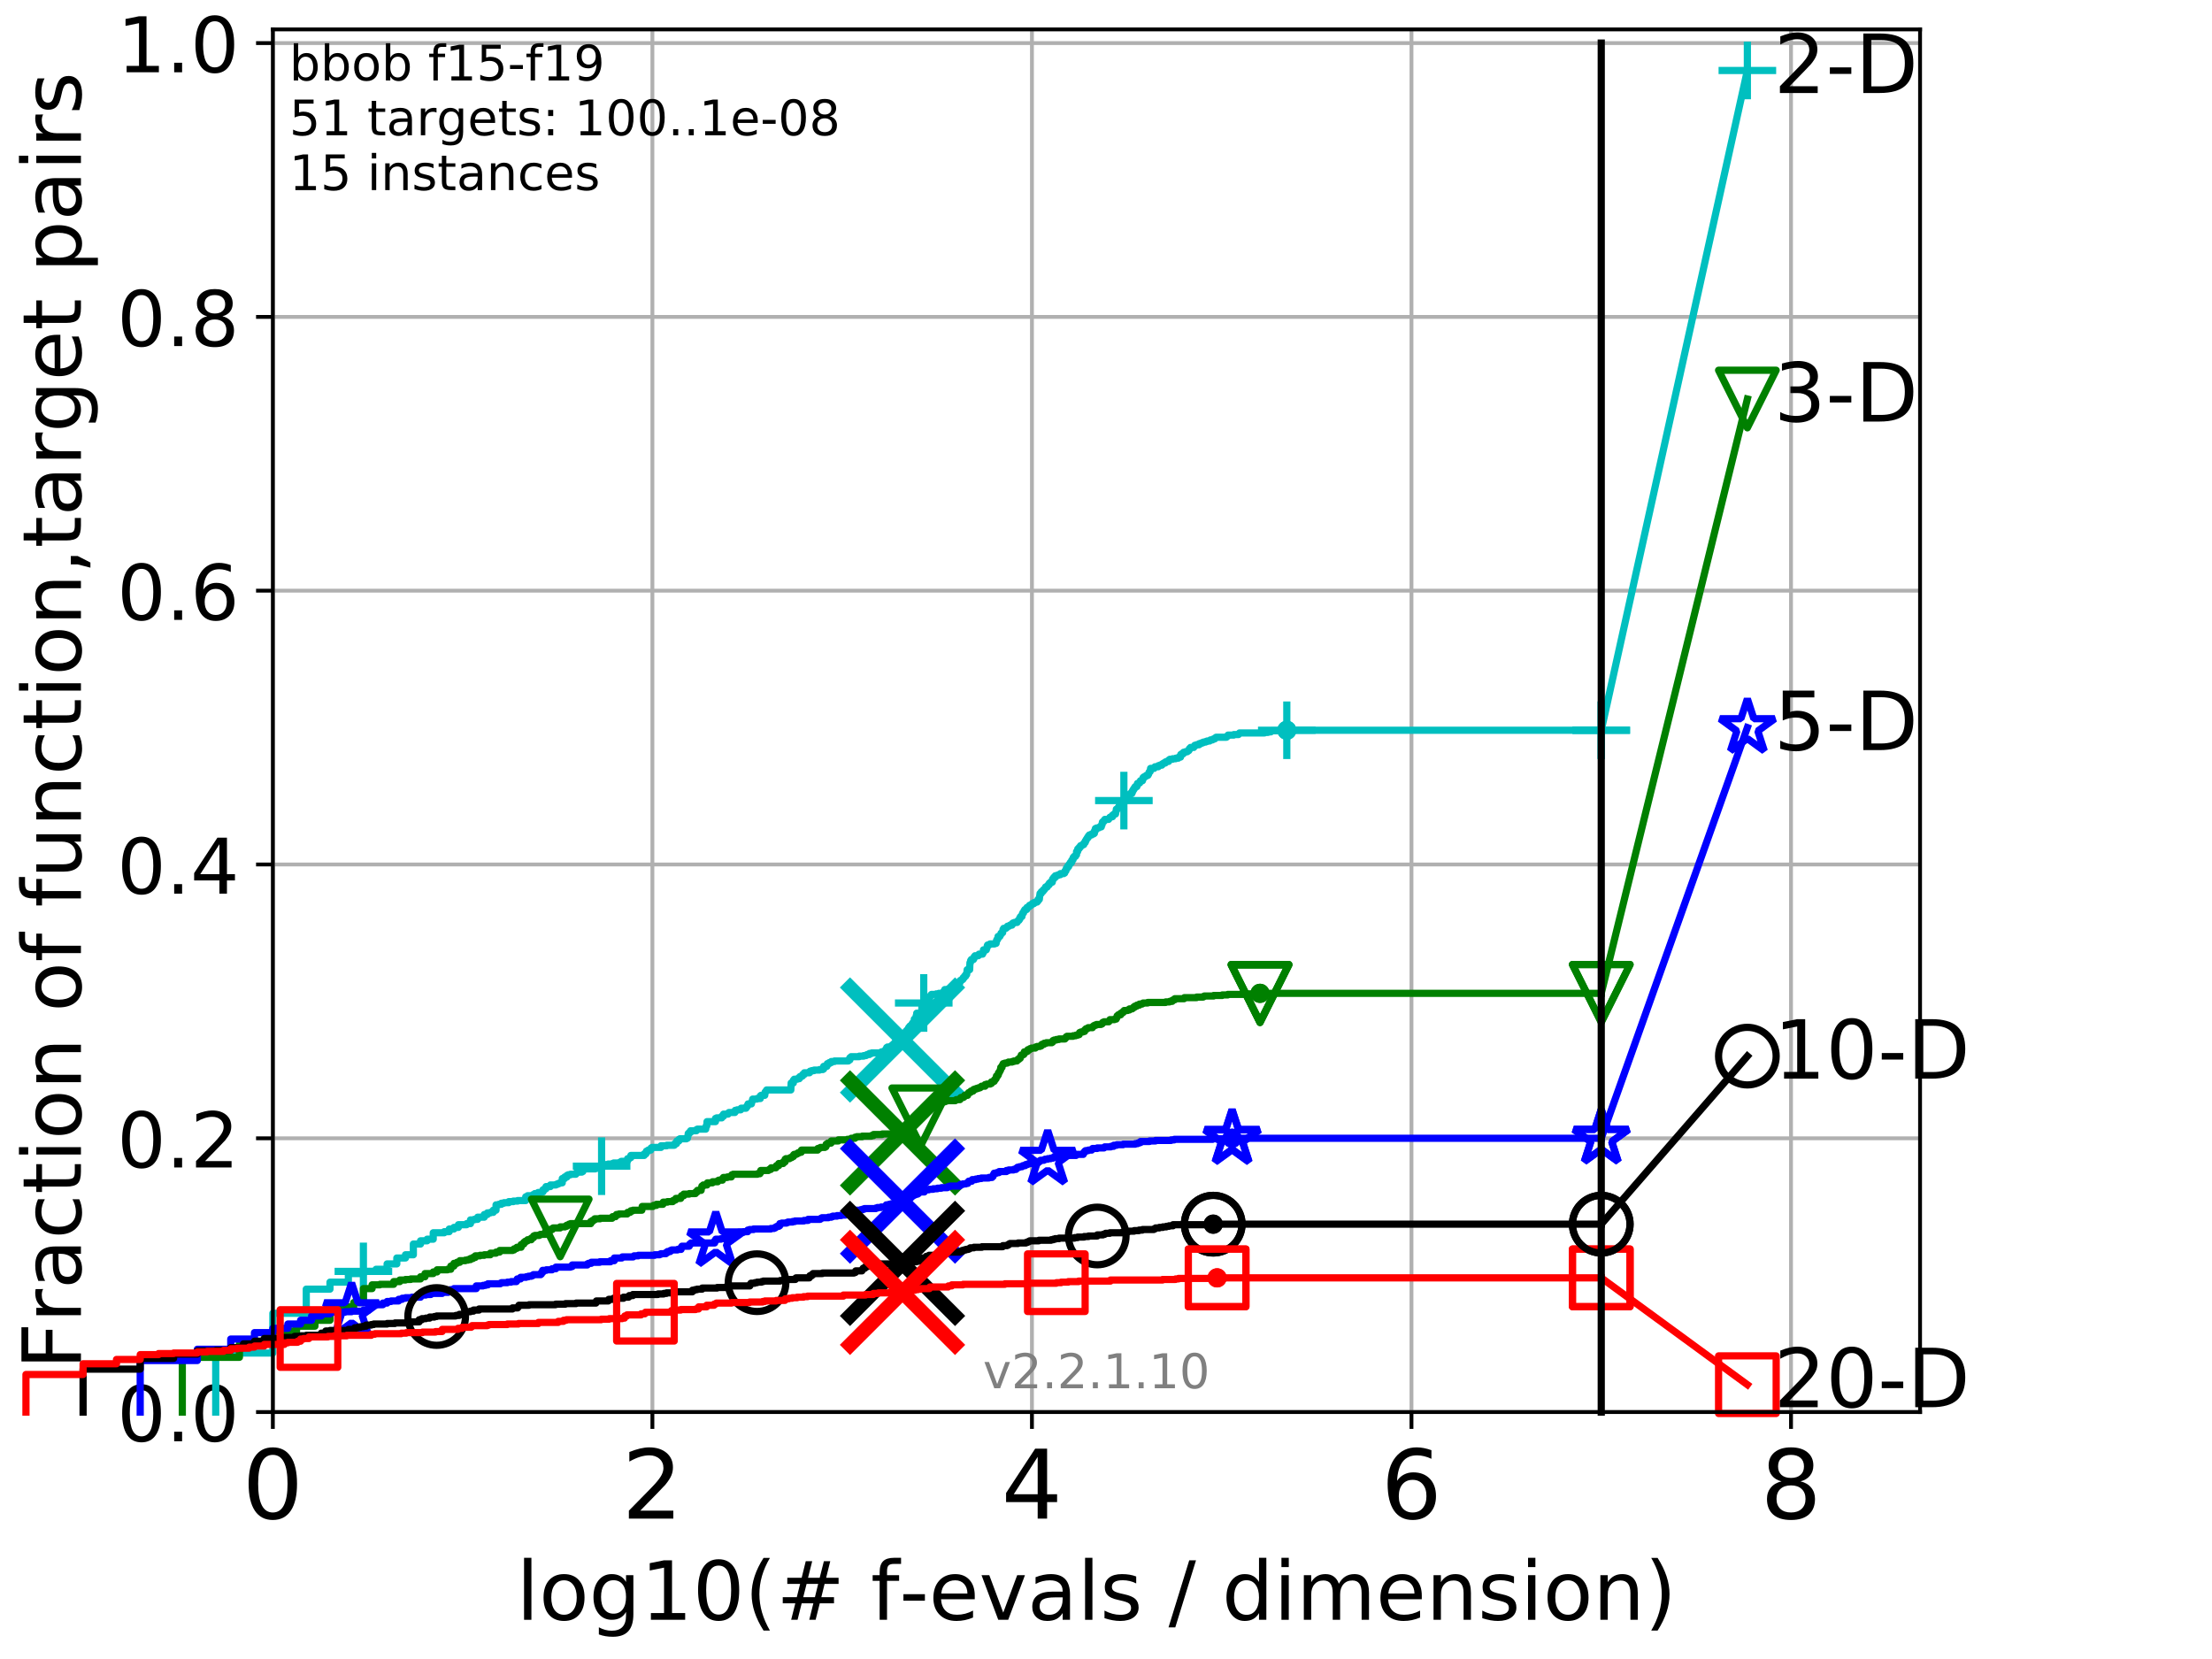 <?xml version="1.0" encoding="utf-8" standalone="no"?>
<!DOCTYPE svg PUBLIC "-//W3C//DTD SVG 1.1//EN"
  "http://www.w3.org/Graphics/SVG/1.1/DTD/svg11.dtd">
<!-- Created with matplotlib (http://matplotlib.org/) -->
<svg height="345.6pt" version="1.1" viewBox="0 0 460.8 345.6" width="460.8pt" xmlns="http://www.w3.org/2000/svg" xmlns:xlink="http://www.w3.org/1999/xlink">
 <defs>
  <style type="text/css">
*{stroke-linecap:butt;stroke-linejoin:round;}
  </style>
 </defs>
 <g id="figure_1">
  <g id="patch_1">
   <path d="M 0 345.6 
L 460.8 345.6 
L 460.8 0 
L 0 0 
z
" style="fill:#ffffff;"/>
  </g>
  <g id="axes_1">
   <g id="patch_2">
    <path d="M 56.84 294.16 
L 399.984 294.16 
L 399.984 6.125 
L 56.84 6.125 
z
" style="fill:#ffffff;"/>
   </g>
   <g id="matplotlib.axis_1">
    <g id="xtick_1">
     <g id="line2d_1">
      <path clip-path="url(#p6cddcd765e)" d="M 56.84 294.16 
L 56.84 6.125 
" style="fill:none;stroke:#b0b0b0;stroke-linecap:square;stroke-width:0.8;"/>
     </g>
     <g id="line2d_2">
      <defs>
       <path d="M 0 0 
L 0 3.5 
" id="m3f5f92ad17" style="stroke:#000000;stroke-width:0.8;"/>
      </defs>
      <g>
       <use style="stroke:#000000;stroke-width:0.8;" x="56.84" xlink:href="#m3f5f92ad17" y="294.16"/>
      </g>
     </g>
     <g id="text_1">
      <!-- 0 -->
      <defs>
       <path d="M 31.781 66.406 
Q 24.172 66.406 20.328 58.906 
Q 16.5 51.422 16.5 36.375 
Q 16.5 21.391 20.328 13.891 
Q 24.172 6.391 31.781 6.391 
Q 39.453 6.391 43.281 13.891 
Q 47.125 21.391 47.125 36.375 
Q 47.125 51.422 43.281 58.906 
Q 39.453 66.406 31.781 66.406 
z
M 31.781 74.219 
Q 44.047 74.219 50.516 64.516 
Q 56.984 54.828 56.984 36.375 
Q 56.984 17.969 50.516 8.266 
Q 44.047 -1.422 31.781 -1.422 
Q 19.531 -1.422 13.062 8.266 
Q 6.594 17.969 6.594 36.375 
Q 6.594 54.828 13.062 64.516 
Q 19.531 74.219 31.781 74.219 
z
" id="DejaVuSans-30"/>
      </defs>
      <g transform="translate(50.477 316.357)scale(0.2 -0.2)">
       <use xlink:href="#DejaVuSans-30"/>
      </g>
     </g>
    </g>
    <g id="xtick_2">
     <g id="line2d_3">
      <path clip-path="url(#p6cddcd765e)" d="M 135.905 294.16 
L 135.905 6.125 
" style="fill:none;stroke:#b0b0b0;stroke-linecap:square;stroke-width:0.8;"/>
     </g>
     <g id="line2d_4">
      <g>
       <use style="stroke:#000000;stroke-width:0.8;" x="135.905" xlink:href="#m3f5f92ad17" y="294.16"/>
      </g>
     </g>
     <g id="text_2">
      <!-- 2 -->
      <defs>
       <path d="M 19.188 8.297 
L 53.609 8.297 
L 53.609 0 
L 7.328 0 
L 7.328 8.297 
Q 12.938 14.109 22.625 23.891 
Q 32.328 33.688 34.812 36.531 
Q 39.547 41.844 41.422 45.531 
Q 43.312 49.219 43.312 52.781 
Q 43.312 58.594 39.234 62.25 
Q 35.156 65.922 28.609 65.922 
Q 23.969 65.922 18.812 64.312 
Q 13.672 62.703 7.812 59.422 
L 7.812 69.391 
Q 13.766 71.781 18.938 73 
Q 24.125 74.219 28.422 74.219 
Q 39.75 74.219 46.484 68.547 
Q 53.219 62.891 53.219 53.422 
Q 53.219 48.922 51.531 44.891 
Q 49.859 40.875 45.406 35.406 
Q 44.188 33.984 37.641 27.219 
Q 31.109 20.453 19.188 8.297 
z
" id="DejaVuSans-32"/>
      </defs>
      <g transform="translate(129.543 316.357)scale(0.2 -0.2)">
       <use xlink:href="#DejaVuSans-32"/>
      </g>
     </g>
    </g>
    <g id="xtick_3">
     <g id="line2d_5">
      <path clip-path="url(#p6cddcd765e)" d="M 214.971 294.16 
L 214.971 6.125 
" style="fill:none;stroke:#b0b0b0;stroke-linecap:square;stroke-width:0.8;"/>
     </g>
     <g id="line2d_6">
      <g>
       <use style="stroke:#000000;stroke-width:0.8;" x="214.971" xlink:href="#m3f5f92ad17" y="294.16"/>
      </g>
     </g>
     <g id="text_3">
      <!-- 4 -->
      <defs>
       <path d="M 37.797 64.312 
L 12.891 25.391 
L 37.797 25.391 
z
M 35.203 72.906 
L 47.609 72.906 
L 47.609 25.391 
L 58.016 25.391 
L 58.016 17.188 
L 47.609 17.188 
L 47.609 0 
L 37.797 0 
L 37.797 17.188 
L 4.891 17.188 
L 4.891 26.703 
z
" id="DejaVuSans-34"/>
      </defs>
      <g transform="translate(208.608 316.357)scale(0.2 -0.2)">
       <use xlink:href="#DejaVuSans-34"/>
      </g>
     </g>
    </g>
    <g id="xtick_4">
     <g id="line2d_7">
      <path clip-path="url(#p6cddcd765e)" d="M 294.036 294.16 
L 294.036 6.125 
" style="fill:none;stroke:#b0b0b0;stroke-linecap:square;stroke-width:0.8;"/>
     </g>
     <g id="line2d_8">
      <g>
       <use style="stroke:#000000;stroke-width:0.8;" x="294.036" xlink:href="#m3f5f92ad17" y="294.16"/>
      </g>
     </g>
     <g id="text_4">
      <!-- 6 -->
      <defs>
       <path d="M 33.016 40.375 
Q 26.375 40.375 22.484 35.828 
Q 18.609 31.297 18.609 23.391 
Q 18.609 15.531 22.484 10.953 
Q 26.375 6.391 33.016 6.391 
Q 39.656 6.391 43.531 10.953 
Q 47.406 15.531 47.406 23.391 
Q 47.406 31.297 43.531 35.828 
Q 39.656 40.375 33.016 40.375 
z
M 52.594 71.297 
L 52.594 62.312 
Q 48.875 64.062 45.094 64.984 
Q 41.312 65.922 37.594 65.922 
Q 27.828 65.922 22.672 59.328 
Q 17.531 52.734 16.797 39.406 
Q 19.672 43.656 24.016 45.922 
Q 28.375 48.188 33.594 48.188 
Q 44.578 48.188 50.953 41.516 
Q 57.328 34.859 57.328 23.391 
Q 57.328 12.156 50.688 5.359 
Q 44.047 -1.422 33.016 -1.422 
Q 20.359 -1.422 13.672 8.266 
Q 6.984 17.969 6.984 36.375 
Q 6.984 53.656 15.188 63.938 
Q 23.391 74.219 37.203 74.219 
Q 40.922 74.219 44.703 73.484 
Q 48.484 72.75 52.594 71.297 
z
" id="DejaVuSans-36"/>
      </defs>
      <g transform="translate(287.674 316.357)scale(0.2 -0.2)">
       <use xlink:href="#DejaVuSans-36"/>
      </g>
     </g>
    </g>
    <g id="xtick_5">
     <g id="line2d_9">
      <path clip-path="url(#p6cddcd765e)" d="M 373.102 294.16 
L 373.102 6.125 
" style="fill:none;stroke:#b0b0b0;stroke-linecap:square;stroke-width:0.8;"/>
     </g>
     <g id="line2d_10">
      <g>
       <use style="stroke:#000000;stroke-width:0.8;" x="373.102" xlink:href="#m3f5f92ad17" y="294.16"/>
      </g>
     </g>
     <g id="text_5">
      <!-- 8 -->
      <defs>
       <path d="M 31.781 34.625 
Q 24.75 34.625 20.719 30.859 
Q 16.703 27.094 16.703 20.516 
Q 16.703 13.922 20.719 10.156 
Q 24.75 6.391 31.781 6.391 
Q 38.812 6.391 42.859 10.172 
Q 46.922 13.969 46.922 20.516 
Q 46.922 27.094 42.891 30.859 
Q 38.875 34.625 31.781 34.625 
z
M 21.922 38.812 
Q 15.578 40.375 12.031 44.719 
Q 8.5 49.078 8.5 55.328 
Q 8.5 64.062 14.719 69.141 
Q 20.953 74.219 31.781 74.219 
Q 42.672 74.219 48.875 69.141 
Q 55.078 64.062 55.078 55.328 
Q 55.078 49.078 51.531 44.719 
Q 48 40.375 41.703 38.812 
Q 48.828 37.156 52.797 32.312 
Q 56.781 27.484 56.781 20.516 
Q 56.781 9.906 50.312 4.234 
Q 43.844 -1.422 31.781 -1.422 
Q 19.734 -1.422 13.25 4.234 
Q 6.781 9.906 6.781 20.516 
Q 6.781 27.484 10.781 32.312 
Q 14.797 37.156 21.922 38.812 
z
M 18.312 54.391 
Q 18.312 48.734 21.844 45.562 
Q 25.391 42.391 31.781 42.391 
Q 38.141 42.391 41.719 45.562 
Q 45.312 48.734 45.312 54.391 
Q 45.312 60.062 41.719 63.234 
Q 38.141 66.406 31.781 66.406 
Q 25.391 66.406 21.844 63.234 
Q 18.312 60.062 18.312 54.391 
z
" id="DejaVuSans-38"/>
      </defs>
      <g transform="translate(366.739 316.357)scale(0.2 -0.2)">
       <use xlink:href="#DejaVuSans-38"/>
      </g>
     </g>
    </g>
    <g id="text_6">
     <!-- log10(# f-evals / dimension) -->
     <defs>
      <path d="M 9.422 75.984 
L 18.406 75.984 
L 18.406 0 
L 9.422 0 
z
" id="DejaVuSans-6c"/>
      <path d="M 30.609 48.391 
Q 23.391 48.391 19.188 42.75 
Q 14.984 37.109 14.984 27.297 
Q 14.984 17.484 19.156 11.844 
Q 23.344 6.203 30.609 6.203 
Q 37.797 6.203 41.984 11.859 
Q 46.188 17.531 46.188 27.297 
Q 46.188 37.016 41.984 42.703 
Q 37.797 48.391 30.609 48.391 
z
M 30.609 56 
Q 42.328 56 49.016 48.375 
Q 55.719 40.766 55.719 27.297 
Q 55.719 13.875 49.016 6.219 
Q 42.328 -1.422 30.609 -1.422 
Q 18.844 -1.422 12.172 6.219 
Q 5.516 13.875 5.516 27.297 
Q 5.516 40.766 12.172 48.375 
Q 18.844 56 30.609 56 
z
" id="DejaVuSans-6f"/>
      <path d="M 45.406 27.984 
Q 45.406 37.75 41.375 43.109 
Q 37.359 48.484 30.078 48.484 
Q 22.859 48.484 18.828 43.109 
Q 14.797 37.75 14.797 27.984 
Q 14.797 18.266 18.828 12.891 
Q 22.859 7.516 30.078 7.516 
Q 37.359 7.516 41.375 12.891 
Q 45.406 18.266 45.406 27.984 
z
M 54.391 6.781 
Q 54.391 -7.172 48.188 -13.984 
Q 42 -20.797 29.203 -20.797 
Q 24.469 -20.797 20.266 -20.094 
Q 16.062 -19.391 12.109 -17.922 
L 12.109 -9.188 
Q 16.062 -11.328 19.922 -12.344 
Q 23.781 -13.375 27.781 -13.375 
Q 36.625 -13.375 41.016 -8.766 
Q 45.406 -4.156 45.406 5.172 
L 45.406 9.625 
Q 42.625 4.781 38.281 2.391 
Q 33.938 0 27.875 0 
Q 17.828 0 11.672 7.656 
Q 5.516 15.328 5.516 27.984 
Q 5.516 40.672 11.672 48.328 
Q 17.828 56 27.875 56 
Q 33.938 56 38.281 53.609 
Q 42.625 51.219 45.406 46.391 
L 45.406 54.688 
L 54.391 54.688 
z
" id="DejaVuSans-67"/>
      <path d="M 12.406 8.297 
L 28.516 8.297 
L 28.516 63.922 
L 10.984 60.406 
L 10.984 69.391 
L 28.422 72.906 
L 38.281 72.906 
L 38.281 8.297 
L 54.391 8.297 
L 54.391 0 
L 12.406 0 
z
" id="DejaVuSans-31"/>
      <path d="M 31 75.875 
Q 24.469 64.656 21.281 53.656 
Q 18.109 42.672 18.109 31.391 
Q 18.109 20.125 21.312 9.062 
Q 24.516 -2 31 -13.188 
L 23.188 -13.188 
Q 15.875 -1.703 12.234 9.375 
Q 8.594 20.453 8.594 31.391 
Q 8.594 42.281 12.203 53.312 
Q 15.828 64.359 23.188 75.875 
z
" id="DejaVuSans-28"/>
      <path d="M 51.125 44 
L 36.922 44 
L 32.812 27.688 
L 47.125 27.688 
z
M 43.797 71.781 
L 38.719 51.516 
L 52.984 51.516 
L 58.109 71.781 
L 65.922 71.781 
L 60.891 51.516 
L 76.125 51.516 
L 76.125 44 
L 58.984 44 
L 54.984 27.688 
L 70.516 27.688 
L 70.516 20.219 
L 53.078 20.219 
L 48 0 
L 40.188 0 
L 45.219 20.219 
L 30.906 20.219 
L 25.875 0 
L 18.016 0 
L 23.094 20.219 
L 7.719 20.219 
L 7.719 27.688 
L 24.906 27.688 
L 29 44 
L 13.281 44 
L 13.281 51.516 
L 30.906 51.516 
L 35.891 71.781 
z
" id="DejaVuSans-23"/>
      <path id="DejaVuSans-20"/>
      <path d="M 37.109 75.984 
L 37.109 68.5 
L 28.516 68.5 
Q 23.688 68.5 21.797 66.547 
Q 19.922 64.594 19.922 59.516 
L 19.922 54.688 
L 34.719 54.688 
L 34.719 47.703 
L 19.922 47.703 
L 19.922 0 
L 10.891 0 
L 10.891 47.703 
L 2.297 47.703 
L 2.297 54.688 
L 10.891 54.688 
L 10.891 58.5 
Q 10.891 67.625 15.141 71.797 
Q 19.391 75.984 28.609 75.984 
z
" id="DejaVuSans-66"/>
      <path d="M 4.891 31.391 
L 31.203 31.391 
L 31.203 23.391 
L 4.891 23.391 
z
" id="DejaVuSans-2d"/>
      <path d="M 56.203 29.594 
L 56.203 25.203 
L 14.891 25.203 
Q 15.484 15.922 20.484 11.062 
Q 25.484 6.203 34.422 6.203 
Q 39.594 6.203 44.453 7.469 
Q 49.312 8.734 54.109 11.281 
L 54.109 2.781 
Q 49.266 0.734 44.188 -0.344 
Q 39.109 -1.422 33.891 -1.422 
Q 20.797 -1.422 13.156 6.188 
Q 5.516 13.812 5.516 26.812 
Q 5.516 40.234 12.766 48.109 
Q 20.016 56 32.328 56 
Q 43.359 56 49.781 48.891 
Q 56.203 41.797 56.203 29.594 
z
M 47.219 32.234 
Q 47.125 39.594 43.094 43.984 
Q 39.062 48.391 32.422 48.391 
Q 24.906 48.391 20.391 44.141 
Q 15.875 39.891 15.188 32.172 
z
" id="DejaVuSans-65"/>
      <path d="M 2.984 54.688 
L 12.5 54.688 
L 29.594 8.797 
L 46.688 54.688 
L 56.203 54.688 
L 35.688 0 
L 23.484 0 
z
" id="DejaVuSans-76"/>
      <path d="M 34.281 27.484 
Q 23.391 27.484 19.188 25 
Q 14.984 22.516 14.984 16.5 
Q 14.984 11.719 18.141 8.906 
Q 21.297 6.109 26.703 6.109 
Q 34.188 6.109 38.703 11.406 
Q 43.219 16.703 43.219 25.484 
L 43.219 27.484 
z
M 52.203 31.203 
L 52.203 0 
L 43.219 0 
L 43.219 8.297 
Q 40.141 3.328 35.547 0.953 
Q 30.953 -1.422 24.312 -1.422 
Q 15.922 -1.422 10.953 3.297 
Q 6 8.016 6 15.922 
Q 6 25.141 12.172 29.828 
Q 18.359 34.516 30.609 34.516 
L 43.219 34.516 
L 43.219 35.406 
Q 43.219 41.609 39.141 45 
Q 35.062 48.391 27.688 48.391 
Q 23 48.391 18.547 47.266 
Q 14.109 46.141 10.016 43.891 
L 10.016 52.203 
Q 14.938 54.109 19.578 55.047 
Q 24.219 56 28.609 56 
Q 40.484 56 46.344 49.844 
Q 52.203 43.703 52.203 31.203 
z
" id="DejaVuSans-61"/>
      <path d="M 44.281 53.078 
L 44.281 44.578 
Q 40.484 46.531 36.375 47.5 
Q 32.281 48.484 27.875 48.484 
Q 21.188 48.484 17.844 46.438 
Q 14.5 44.391 14.5 40.281 
Q 14.5 37.156 16.891 35.375 
Q 19.281 33.594 26.516 31.984 
L 29.594 31.297 
Q 39.156 29.25 43.188 25.516 
Q 47.219 21.781 47.219 15.094 
Q 47.219 7.469 41.188 3.016 
Q 35.156 -1.422 24.609 -1.422 
Q 20.219 -1.422 15.453 -0.562 
Q 10.688 0.297 5.422 2 
L 5.422 11.281 
Q 10.406 8.688 15.234 7.391 
Q 20.062 6.109 24.812 6.109 
Q 31.156 6.109 34.562 8.281 
Q 37.984 10.453 37.984 14.406 
Q 37.984 18.062 35.516 20.016 
Q 33.062 21.969 24.703 23.781 
L 21.578 24.516 
Q 13.234 26.266 9.516 29.906 
Q 5.812 33.547 5.812 39.891 
Q 5.812 47.609 11.281 51.797 
Q 16.75 56 26.812 56 
Q 31.781 56 36.172 55.266 
Q 40.578 54.547 44.281 53.078 
z
" id="DejaVuSans-73"/>
      <path d="M 25.391 72.906 
L 33.688 72.906 
L 8.297 -9.281 
L 0 -9.281 
z
" id="DejaVuSans-2f"/>
      <path d="M 45.406 46.391 
L 45.406 75.984 
L 54.391 75.984 
L 54.391 0 
L 45.406 0 
L 45.406 8.203 
Q 42.578 3.328 38.25 0.953 
Q 33.938 -1.422 27.875 -1.422 
Q 17.969 -1.422 11.734 6.484 
Q 5.516 14.406 5.516 27.297 
Q 5.516 40.188 11.734 48.094 
Q 17.969 56 27.875 56 
Q 33.938 56 38.25 53.625 
Q 42.578 51.266 45.406 46.391 
z
M 14.797 27.297 
Q 14.797 17.391 18.875 11.75 
Q 22.953 6.109 30.078 6.109 
Q 37.203 6.109 41.297 11.75 
Q 45.406 17.391 45.406 27.297 
Q 45.406 37.203 41.297 42.844 
Q 37.203 48.484 30.078 48.484 
Q 22.953 48.484 18.875 42.844 
Q 14.797 37.203 14.797 27.297 
z
" id="DejaVuSans-64"/>
      <path d="M 9.422 54.688 
L 18.406 54.688 
L 18.406 0 
L 9.422 0 
z
M 9.422 75.984 
L 18.406 75.984 
L 18.406 64.594 
L 9.422 64.594 
z
" id="DejaVuSans-69"/>
      <path d="M 52 44.188 
Q 55.375 50.25 60.062 53.125 
Q 64.75 56 71.094 56 
Q 79.641 56 84.281 50.016 
Q 88.922 44.047 88.922 33.016 
L 88.922 0 
L 79.891 0 
L 79.891 32.719 
Q 79.891 40.578 77.094 44.375 
Q 74.312 48.188 68.609 48.188 
Q 61.625 48.188 57.562 43.547 
Q 53.516 38.922 53.516 30.906 
L 53.516 0 
L 44.484 0 
L 44.484 32.719 
Q 44.484 40.625 41.703 44.406 
Q 38.922 48.188 33.109 48.188 
Q 26.219 48.188 22.156 43.531 
Q 18.109 38.875 18.109 30.906 
L 18.109 0 
L 9.078 0 
L 9.078 54.688 
L 18.109 54.688 
L 18.109 46.188 
Q 21.188 51.219 25.484 53.609 
Q 29.781 56 35.688 56 
Q 41.656 56 45.828 52.969 
Q 50 49.953 52 44.188 
z
" id="DejaVuSans-6d"/>
      <path d="M 54.891 33.016 
L 54.891 0 
L 45.906 0 
L 45.906 32.719 
Q 45.906 40.484 42.875 44.328 
Q 39.844 48.188 33.797 48.188 
Q 26.516 48.188 22.312 43.547 
Q 18.109 38.922 18.109 30.906 
L 18.109 0 
L 9.078 0 
L 9.078 54.688 
L 18.109 54.688 
L 18.109 46.188 
Q 21.344 51.125 25.703 53.562 
Q 30.078 56 35.797 56 
Q 45.219 56 50.047 50.172 
Q 54.891 44.344 54.891 33.016 
z
" id="DejaVuSans-6e"/>
      <path d="M 8.016 75.875 
L 15.828 75.875 
Q 23.141 64.359 26.781 53.312 
Q 30.422 42.281 30.422 31.391 
Q 30.422 20.453 26.781 9.375 
Q 23.141 -1.703 15.828 -13.188 
L 8.016 -13.188 
Q 14.5 -2 17.703 9.062 
Q 20.906 20.125 20.906 31.391 
Q 20.906 42.672 17.703 53.656 
Q 14.5 64.656 8.016 75.875 
z
" id="DejaVuSans-29"/>
     </defs>
     <g transform="translate(107.571 337.434)scale(0.17 -0.17)">
      <use xlink:href="#DejaVuSans-6c"/>
      <use x="27.783" xlink:href="#DejaVuSans-6f"/>
      <use x="88.965" xlink:href="#DejaVuSans-67"/>
      <use x="152.441" xlink:href="#DejaVuSans-31"/>
      <use x="216.064" xlink:href="#DejaVuSans-30"/>
      <use x="279.688" xlink:href="#DejaVuSans-28"/>
      <use x="318.701" xlink:href="#DejaVuSans-23"/>
      <use x="402.49" xlink:href="#DejaVuSans-20"/>
      <use x="434.277" xlink:href="#DejaVuSans-66"/>
      <use x="469.404" xlink:href="#DejaVuSans-2d"/>
      <use x="505.488" xlink:href="#DejaVuSans-65"/>
      <use x="567.012" xlink:href="#DejaVuSans-76"/>
      <use x="626.191" xlink:href="#DejaVuSans-61"/>
      <use x="687.471" xlink:href="#DejaVuSans-6c"/>
      <use x="715.254" xlink:href="#DejaVuSans-73"/>
      <use x="767.354" xlink:href="#DejaVuSans-20"/>
      <use x="799.141" xlink:href="#DejaVuSans-2f"/>
      <use x="832.832" xlink:href="#DejaVuSans-20"/>
      <use x="864.619" xlink:href="#DejaVuSans-64"/>
      <use x="928.096" xlink:href="#DejaVuSans-69"/>
      <use x="955.879" xlink:href="#DejaVuSans-6d"/>
      <use x="1053.291" xlink:href="#DejaVuSans-65"/>
      <use x="1114.814" xlink:href="#DejaVuSans-6e"/>
      <use x="1178.193" xlink:href="#DejaVuSans-73"/>
      <use x="1230.293" xlink:href="#DejaVuSans-69"/>
      <use x="1258.076" xlink:href="#DejaVuSans-6f"/>
      <use x="1319.258" xlink:href="#DejaVuSans-6e"/>
      <use x="1382.637" xlink:href="#DejaVuSans-29"/>
     </g>
    </g>
   </g>
   <g id="matplotlib.axis_2">
    <g id="ytick_1">
     <g id="line2d_11">
      <path clip-path="url(#p6cddcd765e)" d="M 56.84 294.16 
L 399.984 294.16 
" style="fill:none;stroke:#b0b0b0;stroke-linecap:square;stroke-width:0.8;"/>
     </g>
     <g id="line2d_12">
      <defs>
       <path d="M 0 0 
L -3.5 0 
" id="m782d3c5e03" style="stroke:#000000;stroke-width:0.8;"/>
      </defs>
      <g>
       <use style="stroke:#000000;stroke-width:0.8;" x="56.84" xlink:href="#m782d3c5e03" y="294.16"/>
      </g>
     </g>
     <g id="text_7">
      <!-- 0.0 -->
      <defs>
       <path d="M 10.688 12.406 
L 21 12.406 
L 21 0 
L 10.688 0 
z
" id="DejaVuSans-2e"/>
      </defs>
      <g transform="translate(24.395 300.239)scale(0.16 -0.16)">
       <use xlink:href="#DejaVuSans-30"/>
       <use x="63.623" xlink:href="#DejaVuSans-2e"/>
       <use x="95.41" xlink:href="#DejaVuSans-30"/>
      </g>
     </g>
    </g>
    <g id="ytick_2">
     <g id="line2d_13">
      <path clip-path="url(#p6cddcd765e)" d="M 56.84 237.123 
L 399.984 237.123 
" style="fill:none;stroke:#b0b0b0;stroke-linecap:square;stroke-width:0.8;"/>
     </g>
     <g id="line2d_14">
      <g>
       <use style="stroke:#000000;stroke-width:0.8;" x="56.84" xlink:href="#m782d3c5e03" y="237.123"/>
      </g>
     </g>
     <g id="text_8">
      <!-- 0.2 -->
      <g transform="translate(24.395 243.202)scale(0.16 -0.16)">
       <use xlink:href="#DejaVuSans-30"/>
       <use x="63.623" xlink:href="#DejaVuSans-2e"/>
       <use x="95.41" xlink:href="#DejaVuSans-32"/>
      </g>
     </g>
    </g>
    <g id="ytick_3">
     <g id="line2d_15">
      <path clip-path="url(#p6cddcd765e)" d="M 56.84 180.087 
L 399.984 180.087 
" style="fill:none;stroke:#b0b0b0;stroke-linecap:square;stroke-width:0.8;"/>
     </g>
     <g id="line2d_16">
      <g>
       <use style="stroke:#000000;stroke-width:0.8;" x="56.84" xlink:href="#m782d3c5e03" y="180.087"/>
      </g>
     </g>
     <g id="text_9">
      <!-- 0.4 -->
      <g transform="translate(24.395 186.166)scale(0.16 -0.16)">
       <use xlink:href="#DejaVuSans-30"/>
       <use x="63.623" xlink:href="#DejaVuSans-2e"/>
       <use x="95.41" xlink:href="#DejaVuSans-34"/>
      </g>
     </g>
    </g>
    <g id="ytick_4">
     <g id="line2d_17">
      <path clip-path="url(#p6cddcd765e)" d="M 56.84 123.05 
L 399.984 123.05 
" style="fill:none;stroke:#b0b0b0;stroke-linecap:square;stroke-width:0.8;"/>
     </g>
     <g id="line2d_18">
      <g>
       <use style="stroke:#000000;stroke-width:0.8;" x="56.84" xlink:href="#m782d3c5e03" y="123.05"/>
      </g>
     </g>
     <g id="text_10">
      <!-- 0.6 -->
      <g transform="translate(24.395 129.129)scale(0.16 -0.16)">
       <use xlink:href="#DejaVuSans-30"/>
       <use x="63.623" xlink:href="#DejaVuSans-2e"/>
       <use x="95.41" xlink:href="#DejaVuSans-36"/>
      </g>
     </g>
    </g>
    <g id="ytick_5">
     <g id="line2d_19">
      <path clip-path="url(#p6cddcd765e)" d="M 56.84 66.014 
L 399.984 66.014 
" style="fill:none;stroke:#b0b0b0;stroke-linecap:square;stroke-width:0.8;"/>
     </g>
     <g id="line2d_20">
      <g>
       <use style="stroke:#000000;stroke-width:0.8;" x="56.84" xlink:href="#m782d3c5e03" y="66.014"/>
      </g>
     </g>
     <g id="text_11">
      <!-- 0.8 -->
      <g transform="translate(24.395 72.092)scale(0.16 -0.16)">
       <use xlink:href="#DejaVuSans-30"/>
       <use x="63.623" xlink:href="#DejaVuSans-2e"/>
       <use x="95.41" xlink:href="#DejaVuSans-38"/>
      </g>
     </g>
    </g>
    <g id="ytick_6">
     <g id="line2d_21">
      <path clip-path="url(#p6cddcd765e)" d="M 56.84 8.977 
L 399.984 8.977 
" style="fill:none;stroke:#b0b0b0;stroke-linecap:square;stroke-width:0.8;"/>
     </g>
     <g id="line2d_22">
      <g>
       <use style="stroke:#000000;stroke-width:0.8;" x="56.84" xlink:href="#m782d3c5e03" y="8.977"/>
      </g>
     </g>
     <g id="text_12">
      <!-- 1.0 -->
      <g transform="translate(24.395 15.056)scale(0.16 -0.16)">
       <use xlink:href="#DejaVuSans-31"/>
       <use x="63.623" xlink:href="#DejaVuSans-2e"/>
       <use x="95.41" xlink:href="#DejaVuSans-30"/>
      </g>
     </g>
    </g>
    <g id="text_13">
     <!-- Fraction of function,target pairs -->
     <defs>
      <path d="M 9.812 72.906 
L 51.703 72.906 
L 51.703 64.594 
L 19.672 64.594 
L 19.672 43.109 
L 48.578 43.109 
L 48.578 34.812 
L 19.672 34.812 
L 19.672 0 
L 9.812 0 
z
" id="DejaVuSans-46"/>
      <path d="M 41.109 46.297 
Q 39.594 47.172 37.812 47.578 
Q 36.031 48 33.891 48 
Q 26.266 48 22.188 43.047 
Q 18.109 38.094 18.109 28.812 
L 18.109 0 
L 9.078 0 
L 9.078 54.688 
L 18.109 54.688 
L 18.109 46.188 
Q 20.953 51.172 25.484 53.578 
Q 30.031 56 36.531 56 
Q 37.453 56 38.578 55.875 
Q 39.703 55.766 41.062 55.516 
z
" id="DejaVuSans-72"/>
      <path d="M 48.781 52.594 
L 48.781 44.188 
Q 44.969 46.297 41.141 47.344 
Q 37.312 48.391 33.406 48.391 
Q 24.656 48.391 19.812 42.844 
Q 14.984 37.312 14.984 27.297 
Q 14.984 17.281 19.812 11.734 
Q 24.656 6.203 33.406 6.203 
Q 37.312 6.203 41.141 7.25 
Q 44.969 8.297 48.781 10.406 
L 48.781 2.094 
Q 45.016 0.344 40.984 -0.531 
Q 36.969 -1.422 32.422 -1.422 
Q 20.062 -1.422 12.781 6.344 
Q 5.516 14.109 5.516 27.297 
Q 5.516 40.672 12.859 48.328 
Q 20.219 56 33.016 56 
Q 37.156 56 41.109 55.141 
Q 45.062 54.297 48.781 52.594 
z
" id="DejaVuSans-63"/>
      <path d="M 18.312 70.219 
L 18.312 54.688 
L 36.812 54.688 
L 36.812 47.703 
L 18.312 47.703 
L 18.312 18.016 
Q 18.312 11.328 20.141 9.422 
Q 21.969 7.516 27.594 7.516 
L 36.812 7.516 
L 36.812 0 
L 27.594 0 
Q 17.188 0 13.234 3.875 
Q 9.281 7.766 9.281 18.016 
L 9.281 47.703 
L 2.688 47.703 
L 2.688 54.688 
L 9.281 54.688 
L 9.281 70.219 
z
" id="DejaVuSans-74"/>
      <path d="M 8.5 21.578 
L 8.5 54.688 
L 17.484 54.688 
L 17.484 21.922 
Q 17.484 14.156 20.5 10.266 
Q 23.531 6.391 29.594 6.391 
Q 36.859 6.391 41.078 11.031 
Q 45.312 15.672 45.312 23.688 
L 45.312 54.688 
L 54.297 54.688 
L 54.297 0 
L 45.312 0 
L 45.312 8.406 
Q 42.047 3.422 37.719 1 
Q 33.406 -1.422 27.688 -1.422 
Q 18.266 -1.422 13.375 4.438 
Q 8.5 10.297 8.5 21.578 
z
M 31.109 56 
z
" id="DejaVuSans-75"/>
      <path d="M 11.719 12.406 
L 22.016 12.406 
L 22.016 4 
L 14.016 -11.625 
L 7.719 -11.625 
L 11.719 4 
z
" id="DejaVuSans-2c"/>
      <path d="M 18.109 8.203 
L 18.109 -20.797 
L 9.078 -20.797 
L 9.078 54.688 
L 18.109 54.688 
L 18.109 46.391 
Q 20.953 51.266 25.266 53.625 
Q 29.594 56 35.594 56 
Q 45.562 56 51.781 48.094 
Q 58.016 40.188 58.016 27.297 
Q 58.016 14.406 51.781 6.484 
Q 45.562 -1.422 35.594 -1.422 
Q 29.594 -1.422 25.266 0.953 
Q 20.953 3.328 18.109 8.203 
z
M 48.688 27.297 
Q 48.688 37.203 44.609 42.844 
Q 40.531 48.484 33.406 48.484 
Q 26.266 48.484 22.188 42.844 
Q 18.109 37.203 18.109 27.297 
Q 18.109 17.391 22.188 11.75 
Q 26.266 6.109 33.406 6.109 
Q 40.531 6.109 44.609 11.75 
Q 48.688 17.391 48.688 27.297 
z
" id="DejaVuSans-70"/>
     </defs>
     <g transform="translate(16.86 285.282)rotate(-90)scale(0.17 -0.17)">
      <use xlink:href="#DejaVuSans-46"/>
      <use x="57.41" xlink:href="#DejaVuSans-72"/>
      <use x="98.523" xlink:href="#DejaVuSans-61"/>
      <use x="159.803" xlink:href="#DejaVuSans-63"/>
      <use x="214.783" xlink:href="#DejaVuSans-74"/>
      <use x="253.992" xlink:href="#DejaVuSans-69"/>
      <use x="281.775" xlink:href="#DejaVuSans-6f"/>
      <use x="342.957" xlink:href="#DejaVuSans-6e"/>
      <use x="406.336" xlink:href="#DejaVuSans-20"/>
      <use x="438.123" xlink:href="#DejaVuSans-6f"/>
      <use x="499.305" xlink:href="#DejaVuSans-66"/>
      <use x="534.51" xlink:href="#DejaVuSans-20"/>
      <use x="566.297" xlink:href="#DejaVuSans-66"/>
      <use x="601.502" xlink:href="#DejaVuSans-75"/>
      <use x="664.881" xlink:href="#DejaVuSans-6e"/>
      <use x="728.26" xlink:href="#DejaVuSans-63"/>
      <use x="783.24" xlink:href="#DejaVuSans-74"/>
      <use x="822.449" xlink:href="#DejaVuSans-69"/>
      <use x="850.232" xlink:href="#DejaVuSans-6f"/>
      <use x="911.414" xlink:href="#DejaVuSans-6e"/>
      <use x="974.793" xlink:href="#DejaVuSans-2c"/>
      <use x="1006.58" xlink:href="#DejaVuSans-74"/>
      <use x="1045.789" xlink:href="#DejaVuSans-61"/>
      <use x="1107.068" xlink:href="#DejaVuSans-72"/>
      <use x="1148.166" xlink:href="#DejaVuSans-67"/>
      <use x="1211.643" xlink:href="#DejaVuSans-65"/>
      <use x="1273.166" xlink:href="#DejaVuSans-74"/>
      <use x="1312.375" xlink:href="#DejaVuSans-20"/>
      <use x="1344.162" xlink:href="#DejaVuSans-70"/>
      <use x="1407.639" xlink:href="#DejaVuSans-61"/>
      <use x="1468.918" xlink:href="#DejaVuSans-69"/>
      <use x="1496.701" xlink:href="#DejaVuSans-72"/>
      <use x="1537.814" xlink:href="#DejaVuSans-73"/>
     </g>
    </g>
   </g>
   <g id="line2d_23">
    <defs>
     <path d="M 0 1.5 
C 0.398 1.5 0.779 1.342 1.061 1.061 
C 1.342 0.779 1.5 0.398 1.5 0 
C 1.5 -0.398 1.342 -0.779 1.061 -1.061 
C 0.779 -1.342 0.398 -1.5 0 -1.5 
C -0.398 -1.5 -0.779 -1.342 -1.061 -1.061 
C -1.342 -0.779 -1.5 -0.398 -1.5 0 
C -1.5 0.398 -1.342 0.779 -1.061 1.061 
C -0.779 1.342 -0.398 1.5 0 1.5 
z
" id="mfaaad898b7" style="stroke:#00bfbf;"/>
    </defs>
    <g>
     <use style="fill:#00bfbf;stroke:#00bfbf;" x="268.065" xlink:href="#mfaaad898b7" y="152.128"/>
     <use style="fill:#00bfbf;stroke:#00bfbf;" x="268.065" xlink:href="#mfaaad898b7" y="152.128"/>
    </g>
   </g>
   <g id="line2d_24">
    <path d="M 44.939 294.16 
L 44.939 281.858 
L 56.84 281.858 
L 56.84 273.582 
L 63.801 273.582 
L 63.801 268.549 
L 68.741 268.549 
L 68.741 267.096 
L 72.572 267.096 
L 72.572 265.306 
L 75.702 265.306 
L 75.702 264.859 
L 78.348 264.859 
L 78.348 264.412 
L 80.641 264.412 
L 80.641 263.293 
L 82.663 263.293 
L 82.663 262.063 
L 84.472 262.063 
L 84.472 261.392 
L 86.109 261.392 
L 86.109 259.155 
L 87.602 259.155 
L 87.602 258.484 
L 88.977 258.484 
L 88.977 258.149 
L 90.249 258.149 
L 90.249 256.807 
L 92.542 256.807 
L 92.542 256.583 
L 93.582 256.583 
L 93.582 256.024 
L 94.564 256.024 
L 94.564 255.688 
L 95.492 255.688 
L 95.492 255.129 
L 97.21 255.129 
L 97.21 254.905 
L 98.009 254.905 
L 98.009 254.123 
L 98.772 254.123 
L 98.772 254.011 
L 99.503 254.011 
L 99.503 253.563 
L 100.877 253.563 
L 100.877 253.004 
L 101.525 253.004 
L 101.525 252.669 
L 102.15 252.669 
L 102.15 252.557 
L 102.752 252.557 
L 102.752 252.109 
L 103.334 252.109 
L 103.334 250.991 
L 103.897 250.991 
L 103.897 250.879 
L 104.442 250.879 
L 104.442 250.656 
L 104.97 250.656 
L 104.97 250.544 
L 105.981 250.544 
L 105.981 250.32 
L 106.935 250.32 
L 106.935 250.208 
L 107.839 250.208 
L 107.839 250.096 
L 109.515 250.096 
L 109.515 249.314 
L 109.91 249.314 
L 109.91 249.09 
L 111.042 249.09 
L 111.042 248.866 
L 111.404 248.866 
L 111.404 248.643 
L 112.104 248.643 
L 112.104 248.419 
L 112.778 248.419 
L 112.778 248.307 
L 113.105 248.307 
L 113.105 247.86 
L 113.426 247.86 
L 113.426 247.636 
L 113.741 247.636 
L 113.741 247.189 
L 114.653 247.189 
L 114.653 246.853 
L 115.798 246.853 
L 115.798 246.741 
L 116.072 246.741 
L 116.072 246.63 
L 116.343 246.63 
L 116.343 246.518 
L 116.609 246.518 
L 116.609 246.406 
L 117.129 246.406 
L 117.129 245.511 
L 117.634 245.511 
L 117.634 245.176 
L 118.125 245.176 
L 118.125 244.84 
L 118.365 244.84 
L 118.365 244.728 
L 118.835 244.728 
L 118.835 244.616 
L 119.958 244.616 
L 119.958 244.393 
L 120.174 244.393 
L 120.174 244.169 
L 121.215 244.169 
L 121.215 244.057 
L 121.415 244.057 
L 121.415 243.722 
L 121.614 243.722 
L 121.614 243.498 
L 124.005 243.498 
L 124.005 243.386 
L 124.345 243.386 
L 124.345 243.274 
L 125.005 243.274 
L 125.005 243.163 
L 125.326 243.163 
L 125.326 242.939 
L 125.951 242.939 
L 125.951 242.603 
L 126.7 242.603 
L 126.7 242.492 
L 127.559 242.492 
L 127.559 242.38 
L 127.836 242.38 
L 127.836 242.268 
L 129.03 242.268 
L 129.03 242.156 
L 129.41 242.156 
L 129.41 241.932 
L 130.502 241.932 
L 130.502 241.821 
L 130.736 241.821 
L 130.736 241.373 
L 131.08 241.373 
L 131.08 241.261 
L 131.194 241.261 
L 131.194 241.15 
L 131.418 241.15 
L 131.418 240.702 
L 134.192 240.702 
L 134.192 240.367 
L 134.567 240.367 
L 134.659 239.807 
L 135.025 239.807 
L 135.025 239.584 
L 135.559 239.584 
L 135.646 239.136 
L 135.819 239.136 
L 135.819 239.025 
L 137.697 239.025 
L 137.697 238.689 
L 138.892 238.689 
L 138.892 238.577 
L 140.476 238.577 
L 140.541 238.242 
L 140.93 238.242 
L 140.994 237.683 
L 141.435 237.683 
L 141.435 237.347 
L 141.621 237.347 
L 141.621 237.235 
L 142.981 237.235 
L 142.981 237.123 
L 143.207 237.123 
L 143.263 236.676 
L 143.319 236.676 
L 143.374 236.117 
L 143.595 236.117 
L 143.595 235.893 
L 143.867 235.893 
L 143.867 235.558 
L 145.066 235.558 
L 145.066 235.334 
L 145.266 235.334 
L 145.266 235.222 
L 147.015 235.222 
L 147.105 234.551 
L 147.239 234.551 
L 147.283 233.656 
L 149.048 233.656 
L 149.048 232.985 
L 149.286 232.985 
L 149.286 232.874 
L 150.354 232.874 
L 150.354 232.538 
L 150.72 232.538 
L 150.72 232.091 
L 151.671 232.091 
L 151.706 231.867 
L 151.842 231.867 
L 151.842 231.755 
L 153.085 231.755 
L 153.148 231.308 
L 153.552 231.308 
L 153.552 231.196 
L 154.303 231.196 
L 154.391 230.861 
L 155.413 230.861 
L 155.413 230.637 
L 155.578 230.637 
L 155.578 230.413 
L 155.741 230.413 
L 155.822 229.966 
L 156.533 229.966 
L 156.611 229.519 
L 156.662 229.519 
L 156.739 229.183 
L 156.79 229.183 
L 156.79 228.959 
L 157.682 228.959 
L 157.682 228.848 
L 158.391 228.848 
L 158.391 228.288 
L 158.53 228.288 
L 158.53 228.176 
L 159.316 228.176 
L 159.382 227.505 
L 159.469 227.505 
L 159.556 227.282 
L 159.707 227.282 
L 159.707 227.058 
L 164.747 227.058 
L 164.811 225.604 
L 165.267 225.604 
L 165.267 225.045 
L 165.453 225.045 
L 165.453 224.821 
L 166.086 224.821 
L 166.086 224.71 
L 166.51 224.71 
L 166.539 224.374 
L 166.654 224.374 
L 166.654 224.262 
L 166.994 224.262 
L 166.994 224.15 
L 167.189 224.15 
L 167.231 223.815 
L 167.56 223.815 
L 167.56 223.479 
L 168.639 223.479 
L 168.639 223.256 
L 168.754 223.256 
L 168.754 223.144 
L 169.092 223.144 
L 169.092 223.032 
L 169.594 223.032 
L 169.594 222.92 
L 170.715 222.92 
L 170.715 222.808 
L 171.413 222.808 
L 171.413 222.697 
L 171.586 222.697 
L 171.586 222.137 
L 172.26 222.137 
L 172.342 221.578 
L 172.749 221.578 
L 172.749 221.354 
L 173.175 221.354 
L 173.185 221.131 
L 173.847 221.131 
L 173.847 221.019 
L 176.728 221.019 
L 176.728 220.795 
L 177.043 220.795 
L 177.043 220.348 
L 177.307 220.348 
L 177.307 220.124 
L 179.006 220.124 
L 179.006 220.012 
L 179.916 220.012 
L 179.916 219.901 
L 180.412 219.901 
L 180.412 219.789 
L 180.629 219.789 
L 180.629 219.677 
L 181.129 219.677 
L 181.129 219.453 
L 181.603 219.453 
L 181.603 219.341 
L 183.432 219.341 
L 183.432 219.23 
L 183.636 219.23 
L 183.636 219.118 
L 184.041 219.118 
L 184.041 219.006 
L 184.34 219.006 
L 184.34 218.894 
L 184.533 218.894 
L 184.533 218.559 
L 184.669 218.559 
L 184.709 218.223 
L 184.874 218.223 
L 184.874 218.111 
L 185.458 218.111 
L 185.458 217.999 
L 185.837 217.999 
L 185.837 217.776 
L 186.051 217.776 
L 186.051 217.664 
L 186.584 217.664 
L 186.589 216.993 
L 186.794 216.993 
L 186.807 216.657 
L 188.024 216.657 
L 188.135 215.874 
L 188.193 215.874 
L 188.286 215.315 
L 188.331 215.315 
L 188.331 215.203 
L 188.743 215.203 
L 188.806 214.868 
L 188.905 214.868 
L 188.905 214.644 
L 189.242 214.644 
L 189.277 214.085 
L 189.365 214.085 
L 189.365 213.973 
L 189.52 213.973 
L 189.539 213.75 
L 189.876 213.75 
L 189.979 213.302 
L 190.122 213.302 
L 190.129 213.079 
L 190.278 213.079 
L 190.278 212.967 
L 190.444 212.967 
L 190.465 212.296 
L 190.721 212.296 
L 190.826 211.848 
L 190.851 211.848 
L 190.851 211.625 
L 190.969 211.625 
L 190.969 211.066 
L 191.965 211.066 
L 192.06 209.612 
L 192.099 209.612 
L 192.209 209.276 
L 192.315 209.276 
L 192.328 209.052 
L 192.434 209.052 
L 192.491 208.717 
L 192.567 208.717 
L 192.567 208.381 
L 192.825 208.381 
L 192.825 208.27 
L 193.091 208.27 
L 193.091 208.158 
L 193.356 208.158 
L 193.356 208.046 
L 193.587 208.046 
L 193.587 207.71 
L 193.718 207.71 
L 193.786 207.487 
L 193.924 207.487 
L 193.924 207.263 
L 194.049 207.263 
L 194.049 207.151 
L 195.039 207.151 
L 195.039 207.039 
L 195.584 207.039 
L 195.584 206.928 
L 196.304 206.928 
L 196.304 206.816 
L 196.424 206.816 
L 196.424 206.704 
L 196.605 206.704 
L 196.615 206.48 
L 196.722 206.48 
L 196.814 206.145 
L 197.977 206.145 
L 197.977 205.921 
L 198.17 205.921 
L 198.17 205.809 
L 198.415 205.809 
L 198.415 205.697 
L 198.676 205.697 
L 198.683 205.362 
L 198.859 205.362 
L 198.96 205.138 
L 199.216 205.138 
L 199.216 204.803 
L 199.404 204.803 
L 199.404 204.691 
L 199.985 204.691 
L 200.05 204.243 
L 200.227 204.243 
L 200.227 204.132 
L 200.457 204.132 
L 200.457 204.02 
L 200.602 204.02 
L 200.638 203.684 
L 200.844 203.684 
L 200.926 203.349 
L 201.164 203.349 
L 201.183 203.013 
L 201.377 203.013 
L 201.476 202.007 
L 201.995 202.007 
L 202.055 200.553 
L 202.154 200.553 
L 202.199 200.106 
L 202.292 200.106 
L 202.341 199.882 
L 202.792 199.882 
L 202.792 199.658 
L 202.922 199.658 
L 202.929 199.323 
L 203.053 199.323 
L 203.115 199.099 
L 203.796 199.099 
L 203.796 198.987 
L 203.934 198.987 
L 203.934 198.764 
L 204.694 198.764 
L 204.747 198.428 
L 204.871 198.428 
L 204.871 197.869 
L 205.471 197.869 
L 205.535 197.533 
L 205.59 197.533 
L 205.675 196.974 
L 205.732 196.974 
L 205.732 196.862 
L 206.06 196.862 
L 206.06 196.75 
L 206.245 196.75 
L 206.245 196.639 
L 207.177 196.639 
L 207.177 196.527 
L 207.514 196.527 
L 207.608 195.856 
L 207.723 195.856 
L 207.73 195.632 
L 207.864 195.632 
L 207.917 195.073 
L 208.295 195.073 
L 208.4 194.737 
L 208.479 194.737 
L 208.53 194.402 
L 208.739 194.402 
L 208.739 194.29 
L 208.873 194.29 
L 208.943 193.619 
L 208.994 193.619 
L 209.074 193.395 
L 209.549 193.395 
L 209.549 193.284 
L 209.697 193.284 
L 209.785 193.06 
L 209.872 193.06 
L 209.872 192.948 
L 210.205 192.948 
L 210.205 192.836 
L 210.381 192.836 
L 210.381 192.724 
L 210.819 192.724 
L 210.873 192.389 
L 211.007 192.389 
L 211.007 192.277 
L 211.295 192.277 
L 211.295 192.165 
L 211.882 192.165 
L 211.882 191.941 
L 211.999 191.941 
L 211.999 191.83 
L 212.133 191.83 
L 212.133 191.718 
L 212.285 191.718 
L 212.298 191.494 
L 212.444 191.494 
L 212.454 191.159 
L 212.602 191.159 
L 212.602 190.935 
L 212.89 190.935 
L 212.97 190.376 
L 213.07 190.376 
L 213.07 190.152 
L 213.23 190.152 
L 213.34 189.705 
L 213.387 189.705 
L 213.493 189.481 
L 213.865 189.481 
L 213.941 189.034 
L 214.182 189.034 
L 214.182 188.922 
L 214.37 188.922 
L 214.471 188.586 
L 214.817 188.586 
L 214.92 188.363 
L 215.003 188.363 
L 215.003 188.251 
L 215.369 188.251 
L 215.369 188.027 
L 215.699 188.027 
L 215.699 187.915 
L 216.053 187.915 
L 216.159 187.692 
L 216.245 187.692 
L 216.245 187.356 
L 216.511 187.356 
L 216.606 186.462 
L 216.625 186.462 
L 216.657 186.126 
L 216.915 186.126 
L 216.915 185.79 
L 217.034 185.79 
L 217.034 185.679 
L 217.299 185.679 
L 217.367 185.343 
L 217.57 185.343 
L 217.664 185.119 
L 217.719 185.119 
L 217.802 184.784 
L 218.153 184.784 
L 218.241 184.448 
L 218.372 184.448 
L 218.372 184.337 
L 218.545 184.337 
L 218.577 184.001 
L 218.821 184.001 
L 218.821 183.777 
L 219.208 183.777 
L 219.277 183.106 
L 219.5 183.106 
L 219.519 182.771 
L 219.84 182.771 
L 219.84 182.435 
L 220.222 182.435 
L 220.222 182.324 
L 220.521 182.324 
L 220.521 182.212 
L 220.907 182.212 
L 220.907 181.988 
L 221.605 181.988 
L 221.605 181.876 
L 221.788 181.876 
L 221.853 181.429 
L 222.045 181.429 
L 222.135 180.87 
L 222.338 180.87 
L 222.338 180.534 
L 222.619 180.534 
L 222.688 180.087 
L 222.77 180.087 
L 222.77 179.975 
L 222.947 179.975 
L 222.99 179.639 
L 223.25 179.639 
L 223.274 179.192 
L 223.413 179.192 
L 223.413 179.08 
L 223.542 179.08 
L 223.566 178.633 
L 223.748 178.633 
L 223.748 178.409 
L 224.037 178.409 
L 224.118 178.074 
L 224.26 178.074 
L 224.26 177.403 
L 224.491 177.403 
L 224.519 176.844 
L 224.77 176.844 
L 224.827 176.508 
L 225.04 176.508 
L 225.094 176.173 
L 225.345 176.173 
L 225.345 176.061 
L 225.529 176.061 
L 225.529 175.949 
L 225.767 175.949 
L 225.819 175.613 
L 225.953 175.613 
L 225.953 175.502 
L 226.072 175.502 
L 226.096 175.166 
L 226.223 175.166 
L 226.306 174.831 
L 226.38 174.831 
L 226.453 174.607 
L 226.522 174.607 
L 226.522 174.495 
L 226.678 174.495 
L 226.729 174.159 
L 226.919 174.159 
L 226.919 173.936 
L 227.408 173.936 
L 227.427 173.712 
L 227.848 173.712 
L 227.848 173.6 
L 227.984 173.6 
L 228.017 173.041 
L 228.19 173.041 
L 228.192 172.594 
L 228.428 172.594 
L 228.428 172.482 
L 228.862 172.482 
L 228.862 172.37 
L 229.074 172.37 
L 229.074 172.258 
L 229.418 172.258 
L 229.472 171.811 
L 229.581 171.811 
L 229.649 171.252 
L 229.77 171.252 
L 229.77 171.14 
L 229.956 171.14 
L 229.986 170.916 
L 230.155 170.916 
L 230.155 170.693 
L 230.942 170.693 
L 231.042 170.469 
L 231.104 170.469 
L 231.215 170.245 
L 231.414 170.245 
L 231.414 170.133 
L 231.765 170.133 
L 231.774 169.798 
L 231.944 169.798 
L 231.944 169.686 
L 232.071 169.686 
L 232.071 169.574 
L 232.388 169.574 
L 232.498 168.903 
L 232.549 168.903 
L 232.549 168.568 
L 232.707 168.568 
L 232.707 168.456 
L 232.912 168.456 
L 232.912 168.232 
L 233.058 168.232 
L 233.072 168.008 
L 233.224 168.008 
L 233.224 167.673 
L 233.462 167.673 
L 233.508 167.337 
L 233.636 167.337 
L 233.636 167.226 
L 233.786 167.226 
L 233.786 167.002 
L 233.957 167.002 
L 233.957 166.778 
L 234.124 166.778 
L 234.124 166.666 
L 234.415 166.666 
L 234.415 166.555 
L 234.679 166.555 
L 234.709 166.331 
L 234.8 166.331 
L 234.8 166.219 
L 234.939 166.219 
L 234.94 165.995 
L 235.1 165.995 
L 235.1 165.66 
L 235.226 165.66 
L 235.226 165.548 
L 235.416 165.548 
L 235.416 165.324 
L 235.777 165.324 
L 235.804 165.101 
L 235.89 165.101 
L 235.897 164.765 
L 236.021 164.765 
L 236.022 164.542 
L 236.172 164.542 
L 236.172 164.318 
L 236.318 164.318 
L 236.318 164.094 
L 236.469 164.094 
L 236.469 163.871 
L 236.834 163.871 
L 236.921 163.311 
L 236.953 163.311 
L 236.953 163.2 
L 237.292 163.2 
L 237.292 163.088 
L 237.442 163.088 
L 237.533 162.864 
L 237.56 162.864 
L 237.571 162.64 
L 237.999 162.64 
L 237.999 162.305 
L 238.133 162.305 
L 238.133 161.969 
L 238.264 161.969 
L 238.264 161.857 
L 238.467 161.857 
L 238.467 161.746 
L 238.702 161.746 
L 238.797 161.522 
L 239.135 161.522 
L 239.159 161.298 
L 239.271 161.298 
L 239.377 160.851 
L 239.459 160.851 
L 239.459 160.739 
L 239.598 160.739 
L 239.683 160.068 
L 240.428 160.068 
L 240.493 159.844 
L 240.593 159.844 
L 240.593 159.733 
L 241.283 159.733 
L 241.283 159.509 
L 241.597 159.509 
L 241.597 159.397 
L 242.037 159.397 
L 242.065 159.173 
L 242.234 159.173 
L 242.234 159.062 
L 242.43 159.062 
L 242.43 158.95 
L 242.76 158.95 
L 242.774 158.726 
L 243.029 158.726 
L 243.029 158.614 
L 243.453 158.614 
L 243.538 158.279 
L 243.712 158.279 
L 243.712 158.167 
L 244.282 158.167 
L 244.282 158.055 
L 244.918 158.055 
L 244.918 157.943 
L 245.456 157.943 
L 245.543 157.72 
L 245.93 157.72 
L 245.977 157.16 
L 246.134 157.16 
L 246.134 157.049 
L 246.472 157.049 
L 246.554 156.713 
L 246.926 156.713 
L 246.926 156.601 
L 247.337 156.601 
L 247.337 156.489 
L 247.472 156.489 
L 247.472 156.377 
L 247.653 156.377 
L 247.653 156.154 
L 247.796 156.154 
L 247.796 155.93 
L 247.935 155.93 
L 248.007 155.706 
L 248.686 155.706 
L 248.696 155.483 
L 248.82 155.483 
L 248.89 155.259 
L 249.24 155.259 
L 249.24 155.147 
L 249.787 155.147 
L 249.787 154.924 
L 250.145 154.924 
L 250.145 154.812 
L 250.416 154.812 
L 250.416 154.7 
L 250.702 154.7 
L 250.702 154.588 
L 251.142 154.588 
L 251.142 154.476 
L 251.457 154.476 
L 251.457 154.364 
L 251.989 154.364 
L 251.989 154.253 
L 252.139 154.253 
L 252.139 154.141 
L 252.56 154.141 
L 252.56 154.029 
L 252.797 154.029 
L 252.797 153.917 
L 253.083 153.917 
L 253.179 153.693 
L 253.338 153.693 
L 253.338 153.582 
L 255.49 153.582 
L 255.49 153.47 
L 255.604 153.47 
L 255.604 153.358 
L 255.782 153.358 
L 255.824 153.134 
L 257.013 153.134 
L 257.013 153.022 
L 257.995 153.022 
L 258.094 152.799 
L 258.212 152.799 
L 258.212 152.687 
L 263.416 152.687 
L 263.416 152.575 
L 264.137 152.575 
L 264.137 152.463 
L 264.739 152.463 
L 264.739 152.351 
L 264.869 152.351 
L 264.869 152.24 
L 268.065 152.24 
L 268.065 152.128 
L 333.569 152.128 
L 333.569 152.128 
" style="fill:none;stroke:#00bfbf;stroke-linecap:square;stroke-width:1.5;"/>
   </g>
   <g id="line2d_25">
    <defs>
     <path d="M -6 0 
L 6 0 
M 0 6 
L 0 -6 
" id="ma9db1058bf" style="stroke:#00bfbf;stroke-width:1.5;"/>
    </defs>
    <g>
     <use style="fill-opacity:0;stroke:#00bfbf;stroke-width:1.5;" x="75.702" xlink:href="#ma9db1058bf" y="264.859"/>
     <use style="fill-opacity:0;stroke:#00bfbf;stroke-width:1.5;" x="125.326" xlink:href="#ma9db1058bf" y="242.939"/>
     <use style="fill-opacity:0;stroke:#00bfbf;stroke-width:1.5;" x="192.434" xlink:href="#ma9db1058bf" y="208.941"/>
     <use style="fill-opacity:0;stroke:#00bfbf;stroke-width:1.5;" x="234.124" xlink:href="#ma9db1058bf" y="166.778"/>
     <use style="fill-opacity:0;stroke:#00bfbf;stroke-width:1.5;" x="268.065" xlink:href="#ma9db1058bf" y="152.128"/>
     <use style="fill-opacity:0;stroke:#00bfbf;stroke-width:1.5;" x="333.569" xlink:href="#ma9db1058bf" y="152.128"/>
    </g>
   </g>
   <g id="line2d_26">
    <path style="fill:none;stroke:#00bfbf;stroke-linecap:square;stroke-width:1.5;"/>
    <g/>
   </g>
   <g id="line2d_27">
    <path clip-path="url(#p6cddcd765e)" d="M 188.012 216.657 
" style="fill:none;stroke:#00bfbf;stroke-linecap:square;stroke-width:1.5;"/>
    <defs>
     <path d="M -12 12 
L 12 -12 
M -12 -12 
L 12 12 
" id="med68378a59" style="stroke:#00bfbf;stroke-width:3;"/>
    </defs>
    <g clip-path="url(#p6cddcd765e)">
     <use style="fill:#00bfbf;stroke:#00bfbf;stroke-width:3;" x="188.012" xlink:href="#med68378a59" y="216.657"/>
    </g>
   </g>
   <g id="line2d_28">
    <defs>
     <path d="M 0 1.5 
C 0.398 1.5 0.779 1.342 1.061 1.061 
C 1.342 0.779 1.5 0.398 1.5 0 
C 1.5 -0.398 1.342 -0.779 1.061 -1.061 
C 0.779 -1.342 0.398 -1.5 0 -1.5 
C -0.398 -1.5 -0.779 -1.342 -1.061 -1.061 
C -1.342 -0.779 -1.5 -0.398 -1.5 0 
C -1.5 0.398 -1.342 0.779 -1.061 1.061 
C -0.779 1.342 -0.398 1.5 0 1.5 
z
" id="m7d8d4023cb" style="stroke:#008000;"/>
    </defs>
    <g>
     <use style="fill:#008000;stroke:#008000;" x="262.485" xlink:href="#m7d8d4023cb" y="206.928"/>
     <use style="fill:#008000;stroke:#008000;" x="262.485" xlink:href="#m7d8d4023cb" y="206.928"/>
    </g>
   </g>
   <g id="line2d_29">
    <path d="M 37.978 294.16 
L 37.978 282.753 
L 49.879 282.753 
L 49.879 279.957 
L 56.84 279.957 
L 56.84 277.273 
L 61.779 277.273 
L 61.779 276.266 
L 65.61 276.266 
L 65.61 275.036 
L 68.741 275.036 
L 68.741 272.799 
L 71.387 272.799 
L 71.387 272.24 
L 73.68 272.24 
L 73.68 271.345 
L 75.702 271.345 
L 75.702 268.438 
L 77.511 268.438 
L 77.511 267.655 
L 79.147 267.655 
L 79.147 267.543 
L 82.015 267.543 
L 82.015 266.984 
L 83.288 266.984 
L 83.288 266.648 
L 84.472 266.648 
L 84.472 266.536 
L 85.58 266.536 
L 85.58 266.425 
L 87.602 266.425 
L 87.602 265.977 
L 88.531 265.977 
L 88.531 265.306 
L 90.249 265.306 
L 90.249 264.971 
L 91.048 264.971 
L 91.048 264.523 
L 93.242 264.523 
L 93.242 264.412 
L 93.916 264.412 
L 93.916 263.74 
L 94.564 263.74 
L 94.564 263.181 
L 95.188 263.181 
L 95.188 262.958 
L 95.791 262.958 
L 95.791 262.622 
L 96.936 262.622 
L 96.936 262.51 
L 97.481 262.51 
L 97.481 262.398 
L 98.009 262.398 
L 98.009 262.175 
L 98.522 262.175 
L 98.522 261.951 
L 99.019 261.951 
L 99.019 261.616 
L 99.973 261.616 
L 99.973 261.504 
L 100.877 261.504 
L 100.877 261.392 
L 102.15 261.392 
L 102.15 261.056 
L 103.334 261.056 
L 103.334 260.833 
L 104.081 260.833 
L 104.081 260.497 
L 106.779 260.497 
L 106.779 260.385 
L 107.089 260.385 
L 107.089 260.162 
L 107.393 260.162 
L 107.393 260.05 
L 107.691 260.05 
L 107.691 259.826 
L 108.557 259.826 
L 108.557 259.267 
L 108.836 259.267 
L 108.836 259.155 
L 109.111 259.155 
L 109.111 258.82 
L 109.381 258.82 
L 109.381 258.596 
L 109.647 258.596 
L 109.647 258.484 
L 109.91 258.484 
L 109.91 258.26 
L 110.673 258.26 
L 110.673 257.925 
L 110.92 257.925 
L 110.92 257.813 
L 111.163 257.813 
L 111.163 257.478 
L 111.404 257.478 
L 111.404 257.366 
L 112.332 257.366 
L 112.332 257.254 
L 112.556 257.254 
L 112.556 257.142 
L 113.636 257.142 
L 113.636 256.583 
L 114.454 256.583 
L 114.454 256.136 
L 115.043 256.136 
L 115.043 255.912 
L 115.235 255.912 
L 115.235 255.8 
L 116.697 255.8 
L 116.697 255.576 
L 117.717 255.576 
L 117.717 255.465 
L 118.044 255.465 
L 118.044 255.241 
L 118.523 255.241 
L 118.523 255.017 
L 118.835 255.017 
L 118.835 254.905 
L 123.064 254.905 
L 123.064 254.458 
L 123.423 254.458 
L 123.423 254.234 
L 123.658 254.234 
L 123.658 254.123 
L 123.89 254.123 
L 123.89 253.899 
L 125.005 253.899 
L 125.005 253.787 
L 127.513 253.787 
L 127.606 253.452 
L 128.243 253.452 
L 128.332 253.116 
L 128.421 253.116 
L 128.421 253.004 
L 128.944 253.004 
L 128.944 252.892 
L 130.658 252.892 
L 130.736 252.557 
L 131.269 252.557 
L 131.269 252.445 
L 131.418 252.445 
L 131.418 252.221 
L 131.858 252.221 
L 131.858 252.109 
L 133.711 252.109 
L 133.776 251.327 
L 136.02 251.327 
L 136.02 251.215 
L 136.133 251.215 
L 136.133 251.103 
L 136.743 251.103 
L 136.743 250.879 
L 138.105 250.879 
L 138.155 250.432 
L 139.036 250.432 
L 139.036 250.32 
L 140.144 250.32 
L 140.188 250.096 
L 140.454 250.096 
L 140.454 249.985 
L 140.715 249.985 
L 140.802 249.649 
L 141.804 249.649 
L 141.885 249.314 
L 141.966 249.314 
L 141.966 249.09 
L 142.442 249.09 
L 142.442 248.754 
L 143.577 248.754 
L 143.577 248.643 
L 144.881 248.643 
L 144.948 248.307 
L 145.25 248.307 
L 145.283 247.972 
L 146.061 247.972 
L 146.124 247.412 
L 146.187 247.412 
L 146.218 247.077 
L 146.498 247.077 
L 146.498 246.853 
L 147.283 246.853 
L 147.371 246.406 
L 148.424 246.406 
L 148.424 246.182 
L 149.52 246.182 
L 149.52 245.958 
L 149.726 245.958 
L 149.726 245.847 
L 150.502 245.847 
L 150.502 245.511 
L 150.672 245.511 
L 150.696 245.287 
L 151.522 245.287 
L 151.522 245.176 
L 152.354 245.176 
L 152.442 244.728 
L 152.724 244.728 
L 152.724 244.616 
L 157.786 244.616 
L 157.786 244.505 
L 158.306 244.505 
L 158.306 244.281 
L 158.461 244.281 
L 158.476 243.834 
L 160.075 243.834 
L 160.075 243.722 
L 160.242 243.722 
L 160.242 243.61 
L 160.585 243.61 
L 160.639 243.274 
L 161.639 243.274 
L 161.741 242.827 
L 162.23 242.827 
L 162.23 242.38 
L 163.156 242.38 
L 163.167 242.044 
L 163.549 242.044 
L 163.56 241.485 
L 163.708 241.485 
L 163.708 241.373 
L 164.462 241.373 
L 164.462 241.261 
L 164.624 241.261 
L 164.624 241.15 
L 164.922 241.15 
L 165.028 240.926 
L 165.288 240.926 
L 165.309 240.59 
L 165.422 240.59 
L 165.422 240.479 
L 165.867 240.479 
L 165.867 240.367 
L 166.106 240.367 
L 166.106 240.255 
L 166.253 240.255 
L 166.253 240.143 
L 166.543 240.143 
L 166.543 240.031 
L 166.923 240.031 
L 166.961 239.584 
L 170.33 239.584 
L 170.361 239.248 
L 170.711 239.248 
L 170.711 239.136 
L 170.921 239.136 
L 170.921 239.025 
L 171.849 239.025 
L 171.849 238.913 
L 172.038 238.913 
L 172.108 238.354 
L 172.445 238.354 
L 172.445 238.13 
L 173.126 238.13 
L 173.178 237.683 
L 174.636 237.683 
L 174.636 237.459 
L 176.503 237.459 
L 176.503 237.347 
L 177.322 237.347 
L 177.322 237.123 
L 178.104 237.123 
L 178.109 236.9 
L 178.497 236.9 
L 178.497 236.788 
L 179.627 236.788 
L 179.627 236.676 
L 181.519 236.676 
L 181.519 236.564 
L 181.959 236.564 
L 181.959 236.341 
L 183.777 236.341 
L 183.777 236.229 
L 185.851 236.229 
L 185.851 236.117 
L 186.139 236.117 
L 186.139 236.005 
L 188.048 236.005 
L 188.083 235.781 
L 188.242 235.781 
L 188.296 235.558 
L 188.532 235.558 
L 188.532 235.334 
L 189.138 235.334 
L 189.148 235.11 
L 189.348 235.11 
L 189.379 234.439 
L 189.746 234.439 
L 189.842 234.104 
L 189.86 234.104 
L 189.948 233.88 
L 190.042 233.88 
L 190.049 233.656 
L 190.837 233.656 
L 190.837 233.433 
L 191.177 233.433 
L 191.186 232.874 
L 191.377 232.874 
L 191.377 232.65 
L 191.815 232.65 
L 191.916 232.426 
L 192.068 232.426 
L 192.068 232.203 
L 192.237 232.203 
L 192.271 231.867 
L 192.419 231.867 
L 192.421 231.643 
L 193.252 231.643 
L 193.355 231.308 
L 193.411 231.308 
L 193.411 231.196 
L 193.563 231.196 
L 193.563 231.084 
L 193.72 231.084 
L 193.726 230.861 
L 193.961 230.861 
L 194.046 230.637 
L 194.266 230.637 
L 194.344 230.301 
L 194.495 230.301 
L 194.495 230.19 
L 195.311 230.19 
L 195.387 229.966 
L 195.664 229.966 
L 195.665 229.63 
L 195.806 229.63 
L 195.806 229.519 
L 196.848 229.519 
L 196.848 229.407 
L 197.151 229.407 
L 197.151 229.295 
L 199.002 229.295 
L 199.002 229.183 
L 199.213 229.183 
L 199.213 229.071 
L 199.984 229.071 
L 200.055 228.736 
L 200.175 228.736 
L 200.175 228.624 
L 200.699 228.624 
L 200.699 228.512 
L 200.852 228.512 
L 200.957 228.176 
L 201.569 228.176 
L 201.573 227.841 
L 201.728 227.841 
L 201.776 227.617 
L 202.06 227.617 
L 202.06 227.505 
L 202.257 227.505 
L 202.263 227.282 
L 202.732 227.282 
L 202.824 226.946 
L 203.143 226.946 
L 203.143 226.834 
L 203.459 226.834 
L 203.459 226.723 
L 203.812 226.723 
L 203.812 226.611 
L 204.161 226.611 
L 204.161 226.499 
L 204.334 226.499 
L 204.334 226.387 
L 204.46 226.387 
L 204.46 226.275 
L 205.203 226.275 
L 205.203 225.94 
L 205.569 225.94 
L 205.569 225.828 
L 206.272 225.828 
L 206.272 225.716 
L 206.525 225.716 
L 206.525 225.381 
L 206.906 225.381 
L 206.906 225.269 
L 207.115 225.269 
L 207.165 224.933 
L 207.334 224.933 
L 207.368 224.71 
L 207.506 224.71 
L 207.577 224.15 
L 207.831 224.15 
L 207.831 223.927 
L 207.973 223.927 
L 207.996 223.479 
L 208.139 223.479 
L 208.206 223.256 
L 208.268 223.256 
L 208.335 222.92 
L 208.438 222.92 
L 208.476 222.361 
L 208.735 222.361 
L 208.804 221.914 
L 208.868 221.914 
L 208.973 221.578 
L 209.317 221.578 
L 209.317 221.466 
L 209.82 221.466 
L 209.82 221.354 
L 210.069 221.354 
L 210.069 221.243 
L 210.844 221.243 
L 210.844 221.131 
L 211.217 221.131 
L 211.217 221.019 
L 211.849 221.019 
L 211.911 220.795 
L 212.032 220.795 
L 212.032 220.683 
L 212.263 220.683 
L 212.294 220.46 
L 212.536 220.46 
L 212.644 220.124 
L 212.663 220.124 
L 212.745 219.789 
L 213.026 219.789 
L 213.026 219.677 
L 213.28 219.677 
L 213.378 219.118 
L 213.873 219.118 
L 213.873 219.006 
L 214.069 219.006 
L 214.117 218.67 
L 214.483 218.67 
L 214.573 218.447 
L 214.877 218.447 
L 214.877 218.335 
L 215.673 218.335 
L 215.706 218.111 
L 216.026 218.111 
L 216.026 217.999 
L 216.623 217.999 
L 216.623 217.888 
L 216.907 217.888 
L 216.949 217.664 
L 217.034 217.664 
L 217.034 217.552 
L 217.472 217.552 
L 217.512 217.328 
L 217.959 217.328 
L 217.959 217.217 
L 219.113 217.217 
L 219.113 217.105 
L 219.274 217.105 
L 219.346 216.769 
L 219.594 216.769 
L 219.594 216.657 
L 220.04 216.657 
L 220.04 216.546 
L 220.6 216.546 
L 220.6 216.434 
L 221.85 216.434 
L 221.912 216.21 
L 222.063 216.21 
L 222.098 215.986 
L 222.275 215.986 
L 222.275 215.874 
L 223.542 215.874 
L 223.542 215.763 
L 224.09 215.763 
L 224.09 215.651 
L 224.48 215.651 
L 224.48 215.539 
L 224.815 215.539 
L 224.904 215.092 
L 225.16 215.092 
L 225.16 214.98 
L 225.583 214.98 
L 225.583 214.868 
L 225.949 214.868 
L 225.974 214.532 
L 226.119 214.532 
L 226.213 214.309 
L 226.522 214.309 
L 226.522 214.197 
L 226.682 214.197 
L 226.682 214.085 
L 227.584 214.085 
L 227.618 213.861 
L 227.737 213.861 
L 227.737 213.75 
L 227.89 213.75 
L 227.89 213.638 
L 228.147 213.638 
L 228.147 213.526 
L 228.431 213.526 
L 228.431 213.414 
L 229.366 213.414 
L 229.366 213.302 
L 229.592 213.302 
L 229.633 213.079 
L 229.729 213.079 
L 229.729 212.967 
L 229.989 212.967 
L 229.989 212.855 
L 230.991 212.855 
L 231.073 212.631 
L 231.178 212.631 
L 231.213 212.408 
L 232.156 212.408 
L 232.156 212.296 
L 232.525 212.296 
L 232.525 212.072 
L 232.645 212.072 
L 232.712 211.625 
L 232.953 211.625 
L 232.953 211.401 
L 233.459 211.401 
L 233.475 211.066 
L 233.754 211.066 
L 233.754 210.954 
L 233.936 210.954 
L 233.959 210.73 
L 234.185 210.73 
L 234.185 210.506 
L 234.91 210.506 
L 234.91 210.394 
L 235.292 210.394 
L 235.292 210.171 
L 235.85 210.171 
L 235.85 210.059 
L 236.019 210.059 
L 236.1 209.835 
L 236.352 209.835 
L 236.372 209.612 
L 236.782 209.612 
L 236.833 209.388 
L 237.351 209.388 
L 237.369 209.164 
L 237.913 209.164 
L 237.913 209.052 
L 238.134 209.052 
L 238.134 208.941 
L 239.076 208.941 
L 239.076 208.829 
L 242.829 208.829 
L 242.829 208.717 
L 243.636 208.717 
L 243.636 208.605 
L 244.184 208.605 
L 244.2 208.381 
L 244.42 208.381 
L 244.42 208.27 
L 244.739 208.27 
L 244.739 208.046 
L 246.667 208.046 
L 246.732 207.822 
L 249.277 207.822 
L 249.277 207.71 
L 250.637 207.71 
L 250.637 207.599 
L 250.876 207.599 
L 250.876 207.487 
L 252.815 207.487 
L 252.815 207.375 
L 254.612 207.375 
L 254.612 207.263 
L 255.758 207.263 
L 255.758 207.151 
L 259.016 207.151 
L 259.016 207.039 
L 262.485 207.039 
L 262.485 206.928 
L 333.569 206.928 
L 333.569 206.928 
" style="fill:none;stroke:#008000;stroke-linecap:square;stroke-width:1.5;"/>
   </g>
   <g id="line2d_30">
    <defs>
     <path d="M -0 6 
L 6 -6 
L -6 -6 
z
" id="m87445be0ee" style="stroke:#008000;stroke-linejoin:miter;stroke-width:1.5;"/>
    </defs>
    <g>
     <use style="fill-opacity:0;stroke:#008000;stroke-linejoin:miter;stroke-width:1.5;" x="116.697" xlink:href="#m87445be0ee" y="255.8"/>
     <use style="fill-opacity:0;stroke:#008000;stroke-linejoin:miter;stroke-width:1.5;" x="191.815" xlink:href="#m87445be0ee" y="232.65"/>
     <use style="fill-opacity:0;stroke:#008000;stroke-linejoin:miter;stroke-width:1.5;" x="262.485" xlink:href="#m87445be0ee" y="207.039"/>
     <use style="fill-opacity:0;stroke:#008000;stroke-linejoin:miter;stroke-width:1.5;" x="262.485" xlink:href="#m87445be0ee" y="206.928"/>
     <use style="fill-opacity:0;stroke:#008000;stroke-linejoin:miter;stroke-width:1.5;" x="262.485" xlink:href="#m87445be0ee" y="206.928"/>
     <use style="fill-opacity:0;stroke:#008000;stroke-linejoin:miter;stroke-width:1.5;" x="333.569" xlink:href="#m87445be0ee" y="206.928"/>
    </g>
   </g>
   <g id="line2d_31">
    <path style="fill:none;stroke:#008000;stroke-linecap:square;stroke-width:1.5;"/>
    <g/>
   </g>
   <g id="line2d_32">
    <path clip-path="url(#p6cddcd765e)" d="M 188.012 236.005 
" style="fill:none;stroke:#008000;stroke-linecap:square;stroke-width:1.5;"/>
    <defs>
     <path d="M -12 12 
L 12 -12 
M -12 -12 
L 12 12 
" id="m4d09bc77d2" style="stroke:#008000;stroke-width:3;"/>
    </defs>
    <g clip-path="url(#p6cddcd765e)">
     <use style="fill:#008000;stroke:#008000;stroke-width:3;" x="188.012" xlink:href="#m4d09bc77d2" y="236.005"/>
    </g>
   </g>
   <g id="line2d_33">
    <defs>
     <path d="M 0 1.5 
C 0.398 1.5 0.779 1.342 1.061 1.061 
C 1.342 0.779 1.5 0.398 1.5 0 
C 1.5 -0.398 1.342 -0.779 1.061 -1.061 
C 0.779 -1.342 0.398 -1.5 0 -1.5 
C -0.398 -1.5 -0.779 -1.342 -1.061 -1.061 
C -1.342 -0.779 -1.5 -0.398 -1.5 0 
C -1.5 0.398 -1.342 0.779 -1.061 1.061 
C -0.779 1.342 -0.398 1.5 0 1.5 
z
" id="m40e7ccbf5c" style="stroke:#0000ff;"/>
    </defs>
    <g>
     <use style="fill:#0000ff;stroke:#0000ff;" x="256.665" xlink:href="#m40e7ccbf5c" y="237.123"/>
     <use style="fill:#0000ff;stroke:#0000ff;" x="256.665" xlink:href="#m40e7ccbf5c" y="237.123"/>
    </g>
   </g>
   <g id="line2d_34">
    <path d="M 29.208 294.16 
L 29.208 283.424 
L 41.108 283.424 
L 41.108 281.075 
L 48.07 281.075 
L 48.07 278.95 
L 53.009 278.95 
L 53.009 277.608 
L 56.84 277.608 
L 56.84 276.714 
L 59.97 276.714 
L 59.97 275.819 
L 62.617 275.819 
L 62.617 275.036 
L 64.909 275.036 
L 64.909 274.141 
L 66.932 274.141 
L 66.932 273.694 
L 68.741 273.694 
L 68.741 273.358 
L 71.871 273.358 
L 71.871 273.247 
L 73.245 273.247 
L 73.245 273.135 
L 75.702 273.135 
L 75.702 272.911 
L 76.81 272.911 
L 76.81 271.905 
L 77.851 271.905 
L 77.851 271.793 
L 79.76 271.793 
L 79.76 271.457 
L 80.641 271.457 
L 80.641 271.122 
L 81.479 271.122 
L 81.479 271.01 
L 83.041 271.01 
L 83.041 270.674 
L 83.771 270.674 
L 83.771 270.451 
L 84.472 270.451 
L 84.472 270.339 
L 85.794 270.339 
L 85.794 270.227 
L 87.602 270.227 
L 87.602 269.78 
L 88.71 269.78 
L 88.71 269.668 
L 89.751 269.668 
L 89.751 269.444 
L 92.107 269.444 
L 92.107 269.22 
L 93.379 269.22 
L 93.379 268.997 
L 93.783 268.997 
L 93.783 268.661 
L 94.564 268.661 
L 94.564 268.438 
L 99.214 268.438 
L 99.214 267.878 
L 100.611 267.878 
L 100.611 267.767 
L 101.139 267.767 
L 101.139 267.655 
L 101.652 267.655 
L 101.652 267.431 
L 104.226 267.431 
L 104.226 267.319 
L 104.442 267.319 
L 104.442 267.207 
L 105.684 267.207 
L 105.684 267.096 
L 106.464 267.096 
L 106.464 266.984 
L 107.572 266.984 
L 107.572 266.76 
L 107.75 266.76 
L 107.75 266.425 
L 108.444 266.425 
L 108.444 266.089 
L 109.595 266.089 
L 109.595 265.977 
L 110.065 265.977 
L 110.065 265.865 
L 110.673 265.865 
L 110.673 265.754 
L 110.969 265.754 
L 110.969 265.642 
L 111.115 265.642 
L 111.115 265.53 
L 112.645 265.53 
L 112.645 265.418 
L 112.778 265.418 
L 112.778 265.083 
L 113.04 265.083 
L 113.04 264.635 
L 113.803 264.635 
L 113.803 264.523 
L 115.004 264.523 
L 115.004 264.3 
L 115.798 264.3 
L 115.798 263.964 
L 118.835 263.964 
L 118.835 263.852 
L 119.203 263.852 
L 119.203 263.517 
L 122.348 263.517 
L 122.348 263.293 
L 122.573 263.293 
L 122.573 263.181 
L 123.16 263.181 
L 123.16 262.958 
L 124.94 262.958 
L 124.94 262.846 
L 127.192 262.846 
L 127.192 262.622 
L 127.973 262.622 
L 127.973 262.063 
L 129.535 262.063 
L 129.634 261.839 
L 131.902 261.839 
L 131.902 261.727 
L 132.074 261.727 
L 132.074 261.616 
L 132.953 261.616 
L 132.953 261.504 
L 136.38 261.504 
L 136.38 261.392 
L 137.416 261.392 
L 137.416 261.28 
L 137.697 261.28 
L 137.697 261.168 
L 138.718 261.168 
L 138.718 260.945 
L 139.036 260.945 
L 139.036 260.721 
L 139.626 260.721 
L 139.654 260.497 
L 139.928 260.497 
L 139.928 260.385 
L 141.134 260.385 
L 141.134 260.274 
L 141.877 260.274 
L 141.902 259.826 
L 142.07 259.826 
L 142.07 259.603 
L 143.584 259.603 
L 143.672 259.155 
L 143.932 259.155 
L 143.932 258.932 
L 148.871 258.932 
L 148.887 258.484 
L 149.111 258.484 
L 149.111 258.149 
L 150.191 258.149 
L 150.191 258.037 
L 150.893 258.037 
L 150.893 257.925 
L 151.36 257.925 
L 151.36 257.813 
L 151.801 257.813 
L 151.801 257.701 
L 152.92 257.701 
L 152.92 257.478 
L 153.398 257.478 
L 153.484 256.918 
L 153.911 256.918 
L 153.911 256.695 
L 154.927 256.695 
L 154.927 256.583 
L 155.768 256.583 
L 155.768 256.247 
L 156.142 256.247 
L 156.142 256.136 
L 156.977 256.136 
L 156.977 256.024 
L 160.561 256.024 
L 160.561 255.912 
L 161.233 255.912 
L 161.233 255.8 
L 161.506 255.8 
L 161.506 255.688 
L 161.637 255.688 
L 161.637 255.576 
L 161.858 255.576 
L 161.858 255.465 
L 162.255 255.465 
L 162.255 255.353 
L 162.424 255.353 
L 162.446 254.905 
L 162.837 254.905 
L 162.837 254.794 
L 163.844 254.794 
L 163.844 254.682 
L 164.138 254.682 
L 164.138 254.57 
L 165.124 254.57 
L 165.124 254.458 
L 165.624 254.458 
L 165.624 254.346 
L 167.467 254.346 
L 167.467 254.234 
L 168.341 254.234 
L 168.341 254.011 
L 170.857 254.011 
L 170.857 253.899 
L 171.013 253.899 
L 171.013 253.787 
L 171.229 253.787 
L 171.229 253.675 
L 172.571 253.675 
L 172.571 253.563 
L 173.185 253.563 
L 173.185 253.452 
L 173.484 253.452 
L 173.484 253.34 
L 174.379 253.34 
L 174.379 253.228 
L 175.252 253.228 
L 175.252 253.116 
L 176.197 253.116 
L 176.227 252.892 
L 176.981 252.892 
L 176.981 252.781 
L 177.482 252.781 
L 177.482 252.445 
L 177.862 252.445 
L 177.93 252.109 
L 179.31 252.109 
L 179.31 251.998 
L 179.746 251.998 
L 179.746 251.886 
L 180.066 251.886 
L 180.066 251.774 
L 182.429 251.774 
L 182.429 251.662 
L 182.766 251.662 
L 182.766 251.55 
L 183.553 251.55 
L 183.553 251.438 
L 184.637 251.438 
L 184.639 250.991 
L 185.195 250.991 
L 185.195 250.879 
L 185.65 250.879 
L 185.65 250.767 
L 186.564 250.767 
L 186.618 250.32 
L 186.962 250.32 
L 186.962 250.208 
L 188.038 250.208 
L 188.109 249.649 
L 188.198 249.649 
L 188.229 249.425 
L 188.576 249.425 
L 188.631 249.202 
L 188.693 249.202 
L 188.693 249.09 
L 190.163 249.09 
L 190.163 248.978 
L 190.505 248.978 
L 190.505 248.866 
L 190.796 248.866 
L 190.796 248.754 
L 191.173 248.754 
L 191.173 248.643 
L 191.337 248.643 
L 191.358 248.419 
L 191.612 248.419 
L 191.612 248.307 
L 192.546 248.307 
L 192.617 247.86 
L 193.495 247.86 
L 193.495 247.748 
L 194.415 247.748 
L 194.415 247.636 
L 195.268 247.636 
L 195.268 247.524 
L 196.107 247.524 
L 196.107 247.412 
L 197.347 247.412 
L 197.347 247.301 
L 197.489 247.301 
L 197.489 247.189 
L 197.88 247.189 
L 197.88 247.077 
L 199.926 247.077 
L 199.929 246.853 
L 200.043 246.853 
L 200.043 246.741 
L 200.557 246.741 
L 200.557 246.63 
L 201.206 246.63 
L 201.206 246.518 
L 201.628 246.518 
L 201.72 246.182 
L 201.787 246.182 
L 201.787 246.07 
L 202.446 246.07 
L 202.528 245.735 
L 203.262 245.735 
L 203.262 245.623 
L 203.767 245.623 
L 203.767 245.511 
L 204.433 245.511 
L 204.433 245.399 
L 205.985 245.399 
L 205.985 245.287 
L 206.665 245.287 
L 206.665 245.064 
L 206.883 245.064 
L 206.978 244.616 
L 207.104 244.616 
L 207.104 244.393 
L 207.621 244.393 
L 207.621 244.281 
L 208.1 244.281 
L 208.139 244.057 
L 209.647 244.057 
L 209.647 243.834 
L 210.126 243.834 
L 210.126 243.722 
L 211.135 243.722 
L 211.135 243.61 
L 211.656 243.61 
L 211.656 243.386 
L 211.91 243.386 
L 211.956 243.163 
L 212.377 243.163 
L 212.377 243.051 
L 212.909 243.051 
L 212.909 242.939 
L 213.064 242.939 
L 213.064 242.827 
L 213.569 242.827 
L 213.651 242.603 
L 214.039 242.603 
L 214.039 242.492 
L 214.308 242.492 
L 214.308 242.38 
L 215.413 242.38 
L 215.519 242.156 
L 216.351 242.156 
L 216.351 241.932 
L 216.669 241.932 
L 216.738 241.709 
L 217.447 241.709 
L 217.447 241.597 
L 217.68 241.597 
L 217.68 241.485 
L 218.256 241.485 
L 218.256 241.373 
L 218.87 241.373 
L 218.87 241.261 
L 219.366 241.261 
L 219.366 241.15 
L 219.618 241.15 
L 219.633 240.926 
L 221.037 240.926 
L 221.037 240.814 
L 221.929 240.814 
L 221.929 240.702 
L 224.159 240.702 
L 224.159 240.479 
L 225.666 240.479 
L 225.77 240.143 
L 225.799 240.143 
L 225.799 240.031 
L 225.989 240.031 
L 225.989 239.807 
L 226.139 239.807 
L 226.139 239.696 
L 226.711 239.696 
L 226.711 239.584 
L 227.41 239.584 
L 227.469 239.36 
L 227.602 239.36 
L 227.602 239.248 
L 228.574 239.248 
L 228.574 239.136 
L 229.983 239.136 
L 229.983 239.025 
L 230.131 239.025 
L 230.131 238.913 
L 231.412 238.913 
L 231.412 238.801 
L 231.991 238.801 
L 232.001 238.577 
L 232.636 238.577 
L 232.636 238.465 
L 233.955 238.465 
L 233.955 238.354 
L 236.474 238.354 
L 236.474 238.242 
L 236.973 238.242 
L 236.973 238.13 
L 237.275 238.13 
L 237.275 238.018 
L 237.602 238.018 
L 237.602 237.794 
L 239.474 237.794 
L 239.474 237.683 
L 240.708 237.683 
L 240.708 237.571 
L 243.972 237.571 
L 243.972 237.459 
L 244.619 237.459 
L 244.619 237.347 
L 252.601 237.347 
L 252.601 237.235 
L 256.665 237.235 
L 256.665 237.123 
L 333.569 237.123 
L 333.569 237.123 
" style="fill:none;stroke:#0000ff;stroke-linecap:square;stroke-width:1.5;"/>
   </g>
   <g id="line2d_35">
    <defs>
     <path d="M 0 -6 
L -1.347 -1.854 
L -5.706 -1.854 
L -2.18 0.708 
L -3.527 4.854 
L -0 2.292 
L 3.527 4.854 
L 2.18 0.708 
L 5.706 -1.854 
L 1.347 -1.854 
z
" id="m360c194914" style="stroke:#0000ff;stroke-linejoin:bevel;stroke-width:1.5;"/>
    </defs>
    <g>
     <use style="fill-opacity:0;stroke:#0000ff;stroke-linejoin:bevel;stroke-width:1.5;" x="73.245" xlink:href="#m360c194914" y="273.247"/>
     <use style="fill-opacity:0;stroke:#0000ff;stroke-linejoin:bevel;stroke-width:1.5;" x="149.111" xlink:href="#m360c194914" y="258.484"/>
     <use style="fill-opacity:0;stroke:#0000ff;stroke-linejoin:bevel;stroke-width:1.5;" x="218.256" xlink:href="#m360c194914" y="241.485"/>
     <use style="fill-opacity:0;stroke:#0000ff;stroke-linejoin:bevel;stroke-width:1.5;" x="256.665" xlink:href="#m360c194914" y="237.235"/>
     <use style="fill-opacity:0;stroke:#0000ff;stroke-linejoin:bevel;stroke-width:1.5;" x="256.665" xlink:href="#m360c194914" y="237.123"/>
     <use style="fill-opacity:0;stroke:#0000ff;stroke-linejoin:bevel;stroke-width:1.5;" x="333.569" xlink:href="#m360c194914" y="237.123"/>
    </g>
   </g>
   <g id="line2d_36">
    <path style="fill:none;stroke:#0000ff;stroke-linecap:square;stroke-width:1.5;"/>
    <g/>
   </g>
   <g id="line2d_37">
    <path clip-path="url(#p6cddcd765e)" d="M 188.012 250.208 
" style="fill:none;stroke:#0000ff;stroke-linecap:square;stroke-width:1.5;"/>
    <defs>
     <path d="M -12 12 
L 12 -12 
M -12 -12 
L 12 12 
" id="m397b5bd9ce" style="stroke:#0000ff;stroke-width:3;"/>
    </defs>
    <g clip-path="url(#p6cddcd765e)">
     <use style="fill:#0000ff;stroke:#0000ff;stroke-width:3;" x="188.012" xlink:href="#m397b5bd9ce" y="250.208"/>
    </g>
   </g>
   <g id="line2d_38">
    <defs>
     <path d="M 0 1.5 
C 0.398 1.5 0.779 1.342 1.061 1.061 
C 1.342 0.779 1.5 0.398 1.5 0 
C 1.5 -0.398 1.342 -0.779 1.061 -1.061 
C 0.779 -1.342 0.398 -1.5 0 -1.5 
C -0.398 -1.5 -0.779 -1.342 -1.061 -1.061 
C -1.342 -0.779 -1.5 -0.398 -1.5 0 
C -1.5 0.398 -1.342 0.779 -1.061 1.061 
C -0.779 1.342 -0.398 1.5 0 1.5 
z
" id="m8621c0b7db" style="stroke:#000000;"/>
    </defs>
    <g>
     <use style="stroke:#000000;" x="252.735" xlink:href="#m8621c0b7db" y="255.017"/>
     <use style="stroke:#000000;" x="252.735" xlink:href="#m8621c0b7db" y="255.017"/>
    </g>
   </g>
   <g id="line2d_39">
    <path d="M 17.307 294.16 
L 17.307 285.213 
L 29.208 285.213 
L 29.208 282.976 
L 36.169 282.976 
L 36.169 282.082 
L 41.108 282.082 
L 41.108 281.411 
L 44.939 281.411 
L 44.939 281.299 
L 48.07 281.299 
L 48.07 280.74 
L 50.716 280.74 
L 50.716 279.957 
L 53.009 279.957 
L 53.009 279.398 
L 55.031 279.398 
L 55.031 278.838 
L 58.476 278.838 
L 58.476 278.615 
L 61.344 278.615 
L 61.344 278.391 
L 62.617 278.391 
L 62.617 278.279 
L 63.801 278.279 
L 63.801 278.167 
L 66.932 278.167 
L 66.932 277.72 
L 67.86 277.72 
L 67.86 277.273 
L 68.741 277.273 
L 68.741 277.161 
L 72.572 277.161 
L 72.572 276.937 
L 73.893 276.937 
L 73.893 276.602 
L 74.517 276.602 
L 74.517 276.49 
L 75.12 276.49 
L 75.12 276.378 
L 75.702 276.378 
L 75.702 276.266 
L 76.265 276.266 
L 76.265 276.042 
L 77.338 276.042 
L 77.338 275.931 
L 77.851 275.931 
L 77.851 275.819 
L 80.641 275.819 
L 80.641 275.707 
L 82.277 275.707 
L 82.277 275.595 
L 85.146 275.595 
L 85.146 275.483 
L 85.794 275.483 
L 85.794 275.371 
L 87.314 275.371 
L 87.314 274.924 
L 87.886 274.924 
L 87.886 274.7 
L 88.71 274.7 
L 88.71 274.589 
L 89.497 274.589 
L 89.497 274.365 
L 90.493 274.365 
L 90.493 274.253 
L 90.969 274.253 
L 90.969 274.141 
L 94.941 274.141 
L 94.941 274.029 
L 95.672 274.029 
L 95.672 273.806 
L 96.88 273.806 
L 96.88 273.582 
L 97.046 273.582 
L 97.046 273.358 
L 97.373 273.358 
L 97.373 273.247 
L 98.009 273.247 
L 98.009 273.135 
L 98.622 273.135 
L 98.622 272.911 
L 99.787 272.911 
L 99.787 272.687 
L 106.748 272.687 
L 106.748 272.464 
L 107.839 272.464 
L 107.839 272.24 
L 108.014 272.24 
L 108.101 271.905 
L 110.219 271.905 
L 110.219 271.793 
L 115.742 271.793 
L 115.742 271.681 
L 117.783 271.681 
L 117.783 271.569 
L 120.001 271.569 
L 120.001 271.457 
L 124.142 271.457 
L 124.244 271.01 
L 126.73 271.01 
L 126.817 270.674 
L 127.809 270.674 
L 127.809 270.451 
L 129.88 270.451 
L 129.88 270.227 
L 130.943 270.227 
L 130.943 270.115 
L 131.08 270.115 
L 131.08 269.891 
L 131.837 269.891 
L 131.837 269.668 
L 137.067 269.668 
L 137.067 269.556 
L 138.26 269.556 
L 138.26 269.444 
L 138.834 269.444 
L 138.834 269.332 
L 140.103 269.332 
L 140.103 269.22 
L 140.436 269.22 
L 140.436 269.109 
L 144.23 269.109 
L 144.241 268.773 
L 144.751 268.773 
L 144.751 268.661 
L 145.217 268.661 
L 145.217 268.549 
L 146.271 268.549 
L 146.271 268.326 
L 149.38 268.326 
L 149.38 268.214 
L 151.367 268.214 
L 151.367 267.99 
L 152.218 267.99 
L 152.218 267.878 
L 156.205 267.878 
L 156.268 267.543 
L 156.435 267.543 
L 156.435 267.319 
L 157.227 267.319 
L 157.227 267.207 
L 157.706 267.207 
L 157.706 267.096 
L 158.621 267.096 
L 158.621 266.984 
L 159.001 266.984 
L 159.001 266.872 
L 162.512 266.872 
L 162.512 266.76 
L 163.096 266.76 
L 163.096 266.648 
L 163.369 266.648 
L 163.369 266.536 
L 165.685 266.536 
L 165.685 266.313 
L 165.826 266.313 
L 165.826 266.201 
L 168.588 266.201 
L 168.588 265.977 
L 168.713 265.977 
L 168.713 265.754 
L 169.11 265.754 
L 169.11 265.53 
L 169.371 265.53 
L 169.371 265.306 
L 171.315 265.306 
L 171.315 265.194 
L 177.899 265.194 
L 177.899 265.083 
L 178.195 265.083 
L 178.265 264.747 
L 179.557 264.747 
L 179.659 264.412 
L 179.813 264.412 
L 179.813 264.188 
L 180.185 264.188 
L 180.185 263.964 
L 180.297 263.964 
L 180.297 263.852 
L 180.745 263.852 
L 180.745 263.74 
L 181.192 263.74 
L 181.192 263.405 
L 183.159 263.405 
L 183.159 263.293 
L 186.766 263.293 
L 186.766 263.181 
L 188.174 263.181 
L 188.174 263.069 
L 188.936 263.069 
L 188.936 262.958 
L 189.732 262.958 
L 189.732 262.846 
L 190.92 262.846 
L 190.92 262.734 
L 191.538 262.734 
L 191.591 262.287 
L 191.966 262.287 
L 191.966 262.175 
L 192.179 262.175 
L 192.179 262.063 
L 192.812 262.063 
L 192.812 261.951 
L 192.941 261.951 
L 192.941 261.727 
L 193.474 261.727 
L 193.519 261.504 
L 195.59 261.504 
L 195.696 261.28 
L 196.92 261.28 
L 197.004 260.833 
L 199.994 260.833 
L 199.994 260.721 
L 200.381 260.721 
L 200.416 260.497 
L 200.821 260.497 
L 200.821 260.385 
L 201.209 260.385 
L 201.209 260.274 
L 201.712 260.274 
L 201.712 260.162 
L 201.988 260.162 
L 201.988 260.05 
L 202.122 260.05 
L 202.122 259.938 
L 202.886 259.938 
L 202.886 259.826 
L 204.551 259.826 
L 204.551 259.714 
L 208.875 259.714 
L 208.912 259.491 
L 209.788 259.491 
L 209.788 259.379 
L 210.057 259.379 
L 210.165 259.155 
L 210.382 259.155 
L 210.382 259.043 
L 212.067 259.043 
L 212.067 258.932 
L 213.73 258.932 
L 213.73 258.82 
L 214.043 258.82 
L 214.043 258.708 
L 214.288 258.708 
L 214.288 258.596 
L 214.509 258.596 
L 214.509 258.484 
L 216.41 258.484 
L 216.41 258.372 
L 218.944 258.372 
L 218.944 258.26 
L 219.415 258.26 
L 219.415 258.149 
L 219.804 258.149 
L 219.804 258.037 
L 220.618 258.037 
L 220.618 257.925 
L 223.841 257.925 
L 223.841 257.813 
L 224.492 257.813 
L 224.492 257.701 
L 225.849 257.701 
L 225.849 257.589 
L 226.763 257.589 
L 226.763 257.478 
L 228.578 257.478 
L 228.578 257.254 
L 229.751 257.254 
L 229.751 257.142 
L 230.109 257.142 
L 230.109 257.03 
L 230.319 257.03 
L 230.319 256.918 
L 231.198 256.918 
L 231.198 256.807 
L 233.771 256.807 
L 233.771 256.695 
L 234.769 256.695 
L 234.769 256.583 
L 235.13 256.583 
L 235.13 256.471 
L 236.267 256.471 
L 236.267 256.359 
L 237.27 256.359 
L 237.27 256.247 
L 237.987 256.247 
L 237.987 256.136 
L 240.332 256.136 
L 240.332 256.024 
L 240.584 256.024 
L 240.584 255.912 
L 240.731 255.912 
L 240.731 255.8 
L 241.509 255.8 
L 241.509 255.688 
L 242.254 255.688 
L 242.254 255.576 
L 242.968 255.576 
L 242.968 255.465 
L 243.529 255.465 
L 243.529 255.353 
L 244.355 255.353 
L 244.355 255.129 
L 252.735 255.129 
L 252.735 255.017 
L 333.569 255.017 
L 333.569 255.017 
" style="fill:none;stroke:#000000;stroke-linecap:square;stroke-width:1.5;"/>
   </g>
   <g id="line2d_40">
    <defs>
     <path d="M 0 6 
C 1.591 6 3.117 5.368 4.243 4.243 
C 5.368 3.117 6 1.591 6 0 
C 6 -1.591 5.368 -3.117 4.243 -4.243 
C 3.117 -5.368 1.591 -6 0 -6 
C -1.591 -6 -3.117 -5.368 -4.243 -4.243 
C -5.368 -3.117 -6 -1.591 -6 0 
C -6 1.591 -5.368 3.117 -4.243 4.243 
C -3.117 5.368 -1.591 6 0 6 
z
" id="mb4df2e061d" style="stroke:#000000;stroke-width:1.5;"/>
    </defs>
    <g>
     <use style="fill-opacity:0;stroke:#000000;stroke-width:1.5;" x="90.969" xlink:href="#mb4df2e061d" y="274.253"/>
     <use style="fill-opacity:0;stroke:#000000;stroke-width:1.5;" x="157.706" xlink:href="#mb4df2e061d" y="267.207"/>
     <use style="fill-opacity:0;stroke:#000000;stroke-width:1.5;" x="228.578" xlink:href="#mb4df2e061d" y="257.478"/>
     <use style="fill-opacity:0;stroke:#000000;stroke-width:1.5;" x="252.735" xlink:href="#mb4df2e061d" y="255.017"/>
     <use style="fill-opacity:0;stroke:#000000;stroke-width:1.5;" x="252.735" xlink:href="#mb4df2e061d" y="255.017"/>
     <use style="fill-opacity:0;stroke:#000000;stroke-width:1.5;" x="333.569" xlink:href="#mb4df2e061d" y="255.017"/>
    </g>
   </g>
   <g id="line2d_41">
    <path style="fill:none;stroke:#000000;stroke-linecap:square;stroke-width:1.5;"/>
    <g/>
   </g>
   <g id="line2d_42">
    <path clip-path="url(#p6cddcd765e)" d="M 188.012 263.181 
" style="fill:none;stroke:#000000;stroke-linecap:square;stroke-width:1.5;"/>
    <defs>
     <path d="M -12 12 
L 12 -12 
M -12 -12 
L 12 12 
" id="m46d88a09da" style="stroke:#000000;stroke-width:3;"/>
    </defs>
    <g clip-path="url(#p6cddcd765e)">
     <use style="stroke:#000000;stroke-width:3;" x="188.012" xlink:href="#m46d88a09da" y="263.181"/>
    </g>
   </g>
   <g id="line2d_43">
    <defs>
     <path d="M 0 1.5 
C 0.398 1.5 0.779 1.342 1.061 1.061 
C 1.342 0.779 1.5 0.398 1.5 0 
C 1.5 -0.398 1.342 -0.779 1.061 -1.061 
C 0.779 -1.342 0.398 -1.5 0 -1.5 
C -0.398 -1.5 -0.779 -1.342 -1.061 -1.061 
C -1.342 -0.779 -1.5 -0.398 -1.5 0 
C -1.5 0.398 -1.342 0.779 -1.061 1.061 
C -0.779 1.342 -0.398 1.5 0 1.5 
z
" id="m5bfd7b1a0e" style="stroke:#ff0000;"/>
    </defs>
    <g>
     <use style="fill:#ff0000;stroke:#ff0000;" x="253.544" xlink:href="#m5bfd7b1a0e" y="266.201"/>
     <use style="fill:#ff0000;stroke:#ff0000;" x="253.544" xlink:href="#m5bfd7b1a0e" y="266.201"/>
    </g>
   </g>
   <g id="line2d_44">
    <path d="M 5.407 294.16 
L 5.407 286.331 
L 17.307 286.331 
L 17.307 284.095 
L 24.269 284.095 
L 24.269 283.2 
L 29.208 283.2 
L 29.208 282.193 
L 33.039 282.193 
L 33.039 281.97 
L 36.169 281.97 
L 36.169 281.858 
L 41.108 281.858 
L 41.108 281.634 
L 43.131 281.634 
L 43.131 281.522 
L 46.576 281.522 
L 46.576 281.299 
L 48.07 281.299 
L 48.07 280.963 
L 49.444 280.963 
L 49.444 280.851 
L 51.901 280.851 
L 51.901 280.628 
L 53.009 280.628 
L 53.009 280.404 
L 55.031 280.404 
L 55.031 280.069 
L 59.24 280.069 
L 59.24 279.733 
L 59.97 279.733 
L 59.97 279.621 
L 61.992 279.621 
L 61.992 279.398 
L 62.617 279.398 
L 62.617 278.95 
L 63.219 278.95 
L 63.219 278.838 
L 64.364 278.838 
L 64.364 278.503 
L 68.306 278.503 
L 68.306 278.391 
L 69.578 278.391 
L 69.578 278.279 
L 72.225 278.279 
L 72.225 278.167 
L 77.338 278.167 
L 77.338 277.944 
L 78.101 277.944 
L 78.101 277.832 
L 83.592 277.832 
L 83.592 277.72 
L 84.643 277.72 
L 84.643 277.608 
L 88.026 277.608 
L 88.026 277.496 
L 90.733 277.496 
L 90.733 277.385 
L 92.107 277.385 
L 92.107 276.937 
L 95.401 276.937 
L 95.401 276.714 
L 96.287 276.714 
L 96.287 276.49 
L 98.164 276.49 
L 98.164 276.378 
L 98.318 276.378 
L 98.318 276.154 
L 101.525 276.154 
L 101.525 276.042 
L 101.84 276.042 
L 101.84 275.931 
L 105.684 275.931 
L 105.684 275.819 
L 108.014 275.819 
L 108.014 275.707 
L 112.173 275.707 
L 112.173 275.483 
L 116.289 275.483 
L 116.289 275.26 
L 117.384 275.26 
L 117.384 275.036 
L 117.979 275.036 
L 117.979 274.924 
L 125.231 274.924 
L 125.231 274.812 
L 126.905 274.812 
L 126.905 274.7 
L 129.597 274.7 
L 129.597 274.589 
L 130.098 274.589 
L 130.146 274.141 
L 130.596 274.141 
L 130.596 273.918 
L 133.544 273.918 
L 133.544 273.694 
L 134.333 273.694 
L 134.333 273.582 
L 134.455 273.582 
L 134.455 273.358 
L 139.75 273.358 
L 139.86 273.023 
L 140.304 273.023 
L 140.304 272.911 
L 141.817 272.911 
L 141.817 272.799 
L 144.94 272.799 
L 144.94 272.687 
L 145.523 272.687 
L 145.553 272.24 
L 147.208 272.24 
L 147.208 271.905 
L 148.75 271.905 
L 148.75 271.681 
L 149.052 271.681 
L 149.052 271.569 
L 149.23 271.569 
L 149.23 271.457 
L 152.38 271.457 
L 152.38 271.345 
L 156.155 271.345 
L 156.155 271.234 
L 158.873 271.234 
L 158.873 271.122 
L 159.347 271.122 
L 159.347 271.01 
L 161.706 271.01 
L 161.706 270.898 
L 163.519 270.898 
L 163.575 270.563 
L 164.318 270.563 
L 164.318 270.451 
L 165.033 270.451 
L 165.033 270.339 
L 166.058 270.339 
L 166.058 270.227 
L 167.371 270.227 
L 167.371 270.115 
L 168.238 270.115 
L 168.238 270.003 
L 175.698 270.003 
L 175.698 269.78 
L 180.323 269.78 
L 180.323 269.668 
L 181.931 269.668 
L 181.931 269.444 
L 182.934 269.444 
L 182.934 269.332 
L 185.233 269.332 
L 185.233 269.22 
L 188.467 269.22 
L 188.467 269.109 
L 189.42 269.109 
L 189.42 268.885 
L 190.073 268.885 
L 190.073 268.773 
L 190.634 268.773 
L 190.634 268.661 
L 191.205 268.661 
L 191.205 268.549 
L 191.865 268.549 
L 191.865 268.438 
L 193.62 268.438 
L 193.717 268.102 
L 197.523 268.102 
L 197.56 267.878 
L 198.268 267.878 
L 198.268 267.655 
L 200.631 267.655 
L 200.631 267.543 
L 209.345 267.543 
L 209.345 267.431 
L 214.404 267.431 
L 214.404 267.319 
L 220.054 267.319 
L 220.054 267.207 
L 221.051 267.207 
L 221.051 267.096 
L 222.524 267.096 
L 222.524 266.984 
L 224.682 266.984 
L 224.682 266.872 
L 231.327 266.872 
L 231.327 266.648 
L 242.188 266.648 
L 242.188 266.536 
L 244.891 266.536 
L 244.891 266.425 
L 245.505 266.425 
L 245.505 266.313 
L 253.544 266.313 
L 253.544 266.201 
L 333.569 266.201 
L 333.569 266.201 
" style="fill:none;stroke:#ff0000;stroke-linecap:square;stroke-width:1.5;"/>
   </g>
   <g id="line2d_45">
    <defs>
     <path d="M -6 6 
L 6 6 
L 6 -6 
L -6 -6 
z
" id="m7b7f993382" style="stroke:#ff0000;stroke-linejoin:miter;stroke-width:1.5;"/>
    </defs>
    <g>
     <use style="fill-opacity:0;stroke:#ff0000;stroke-linejoin:miter;stroke-width:1.5;" x="64.364" xlink:href="#m7b7f993382" y="278.838"/>
     <use style="fill-opacity:0;stroke:#ff0000;stroke-linejoin:miter;stroke-width:1.5;" x="134.455" xlink:href="#m7b7f993382" y="273.358"/>
     <use style="fill-opacity:0;stroke:#ff0000;stroke-linejoin:miter;stroke-width:1.5;" x="220.054" xlink:href="#m7b7f993382" y="267.207"/>
     <use style="fill-opacity:0;stroke:#ff0000;stroke-linejoin:miter;stroke-width:1.5;" x="253.544" xlink:href="#m7b7f993382" y="266.201"/>
     <use style="fill-opacity:0;stroke:#ff0000;stroke-linejoin:miter;stroke-width:1.5;" x="253.544" xlink:href="#m7b7f993382" y="266.201"/>
     <use style="fill-opacity:0;stroke:#ff0000;stroke-linejoin:miter;stroke-width:1.5;" x="333.569" xlink:href="#m7b7f993382" y="266.201"/>
    </g>
   </g>
   <g id="line2d_46">
    <path style="fill:none;stroke:#ff0000;stroke-linecap:square;stroke-width:1.5;"/>
    <g/>
   </g>
   <g id="line2d_47">
    <path clip-path="url(#p6cddcd765e)" d="M 188.012 269.22 
" style="fill:none;stroke:#ff0000;stroke-linecap:square;stroke-width:1.5;"/>
    <defs>
     <path d="M -12 12 
L 12 -12 
M -12 -12 
L 12 12 
" id="mcbe026bc74" style="stroke:#ff0000;stroke-width:3;"/>
    </defs>
    <g clip-path="url(#p6cddcd765e)">
     <use style="fill:#ff0000;stroke:#ff0000;stroke-width:3;" x="188.012" xlink:href="#mcbe026bc74" y="269.22"/>
    </g>
   </g>
   <g id="line2d_48">
    <path d="M 333.569 266.201 
L 364.009 288.456 
" style="fill:none;stroke:#ff0000;stroke-linecap:square;stroke-width:1.5;"/>
    <g>
     <use style="fill-opacity:0;stroke:#ff0000;stroke-linejoin:miter;stroke-width:1.5;" x="333.569" xlink:href="#m7b7f993382" y="266.201"/>
     <use style="fill-opacity:0;stroke:#ff0000;stroke-linejoin:miter;stroke-width:1.5;" x="364.009" xlink:href="#m7b7f993382" y="288.456"/>
    </g>
   </g>
   <g id="line2d_49">
    <path d="M 333.569 255.017 
L 364.009 220.012 
" style="fill:none;stroke:#000000;stroke-linecap:square;stroke-width:1.5;"/>
    <g>
     <use style="fill-opacity:0;stroke:#000000;stroke-width:1.5;" x="333.569" xlink:href="#mb4df2e061d" y="255.017"/>
     <use style="fill-opacity:0;stroke:#000000;stroke-width:1.5;" x="364.009" xlink:href="#mb4df2e061d" y="220.012"/>
    </g>
   </g>
   <g id="line2d_50">
    <path d="M 333.569 237.123 
L 364.009 151.569 
" style="fill:none;stroke:#0000ff;stroke-linecap:square;stroke-width:1.5;"/>
    <g>
     <use style="fill-opacity:0;stroke:#0000ff;stroke-linejoin:bevel;stroke-width:1.5;" x="333.569" xlink:href="#m360c194914" y="237.123"/>
     <use style="fill-opacity:0;stroke:#0000ff;stroke-linejoin:bevel;stroke-width:1.5;" x="364.009" xlink:href="#m360c194914" y="151.569"/>
    </g>
   </g>
   <g id="line2d_51">
    <path d="M 333.569 206.928 
L 364.009 83.125 
" style="fill:none;stroke:#008000;stroke-linecap:square;stroke-width:1.5;"/>
    <g>
     <use style="fill-opacity:0;stroke:#008000;stroke-linejoin:miter;stroke-width:1.5;" x="333.569" xlink:href="#m87445be0ee" y="206.928"/>
     <use style="fill-opacity:0;stroke:#008000;stroke-linejoin:miter;stroke-width:1.5;" x="364.009" xlink:href="#m87445be0ee" y="83.125"/>
    </g>
   </g>
   <g id="line2d_52">
    <path d="M 333.569 152.128 
L 364.009 14.681 
" style="fill:none;stroke:#00bfbf;stroke-linecap:square;stroke-width:1.5;"/>
    <g>
     <use style="fill-opacity:0;stroke:#00bfbf;stroke-width:1.5;" x="333.569" xlink:href="#ma9db1058bf" y="152.128"/>
     <use style="fill-opacity:0;stroke:#00bfbf;stroke-width:1.5;" x="364.009" xlink:href="#ma9db1058bf" y="14.681"/>
    </g>
   </g>
   <g id="line2d_53">
    <path d="M 333.569 294.16 
L 333.569 8.977 
" style="fill:none;stroke:#000000;stroke-linecap:square;stroke-width:1.5;"/>
   </g>
   <g id="patch_3">
    <path d="M 56.84 294.16 
L 56.84 6.125 
" style="fill:none;stroke:#000000;stroke-linecap:square;stroke-linejoin:miter;stroke-width:0.8;"/>
   </g>
   <g id="patch_4">
    <path d="M 399.984 294.16 
L 399.984 6.125 
" style="fill:none;stroke:#000000;stroke-linecap:square;stroke-linejoin:miter;stroke-width:0.8;"/>
   </g>
   <g id="patch_5">
    <path d="M 56.84 294.16 
L 399.984 294.16 
" style="fill:none;stroke:#000000;stroke-linecap:square;stroke-linejoin:miter;stroke-width:0.8;"/>
   </g>
   <g id="patch_6">
    <path d="M 56.84 6.125 
L 399.984 6.125 
" style="fill:none;stroke:#000000;stroke-linecap:square;stroke-linejoin:miter;stroke-width:0.8;"/>
   </g>
   <g id="text_14">
    <!-- 20-D -->
    <defs>
     <path d="M 19.672 64.797 
L 19.672 8.109 
L 31.594 8.109 
Q 46.688 8.109 53.688 14.938 
Q 60.688 21.781 60.688 36.531 
Q 60.688 51.172 53.688 57.984 
Q 46.688 64.797 31.594 64.797 
z
M 9.812 72.906 
L 30.078 72.906 
Q 51.266 72.906 61.172 64.094 
Q 71.094 55.281 71.094 36.531 
Q 71.094 17.672 61.125 8.828 
Q 51.172 0 30.078 0 
L 9.812 0 
z
" id="DejaVuSans-44"/>
    </defs>
    <g transform="translate(369.544 293.147)scale(0.17 -0.17)">
     <use xlink:href="#DejaVuSans-32"/>
     <use x="63.623" xlink:href="#DejaVuSans-30"/>
     <use x="127.246" xlink:href="#DejaVuSans-2d"/>
     <use x="163.33" xlink:href="#DejaVuSans-44"/>
    </g>
   </g>
   <g id="text_15">
    <!-- 10-D -->
    <g transform="translate(369.544 224.703)scale(0.17 -0.17)">
     <use xlink:href="#DejaVuSans-31"/>
     <use x="63.623" xlink:href="#DejaVuSans-30"/>
     <use x="127.246" xlink:href="#DejaVuSans-2d"/>
     <use x="163.33" xlink:href="#DejaVuSans-44"/>
    </g>
   </g>
   <g id="text_16">
    <!-- 5-D -->
    <defs>
     <path d="M 10.797 72.906 
L 49.516 72.906 
L 49.516 64.594 
L 19.828 64.594 
L 19.828 46.734 
Q 21.969 47.469 24.109 47.828 
Q 26.266 48.188 28.422 48.188 
Q 40.625 48.188 47.75 41.5 
Q 54.891 34.812 54.891 23.391 
Q 54.891 11.625 47.562 5.094 
Q 40.234 -1.422 26.906 -1.422 
Q 22.312 -1.422 17.547 -0.641 
Q 12.797 0.141 7.719 1.703 
L 7.719 11.625 
Q 12.109 9.234 16.797 8.062 
Q 21.484 6.891 26.703 6.891 
Q 35.156 6.891 40.078 11.328 
Q 45.016 15.766 45.016 23.391 
Q 45.016 31 40.078 35.438 
Q 35.156 39.891 26.703 39.891 
Q 22.75 39.891 18.812 39.016 
Q 14.891 38.141 10.797 36.281 
z
" id="DejaVuSans-35"/>
    </defs>
    <g transform="translate(369.544 156.259)scale(0.17 -0.17)">
     <use xlink:href="#DejaVuSans-35"/>
     <use x="63.623" xlink:href="#DejaVuSans-2d"/>
     <use x="99.707" xlink:href="#DejaVuSans-44"/>
    </g>
   </g>
   <g id="text_17">
    <!-- 3-D -->
    <defs>
     <path d="M 40.578 39.312 
Q 47.656 37.797 51.625 33 
Q 55.609 28.219 55.609 21.188 
Q 55.609 10.406 48.188 4.484 
Q 40.766 -1.422 27.094 -1.422 
Q 22.516 -1.422 17.656 -0.516 
Q 12.797 0.391 7.625 2.203 
L 7.625 11.719 
Q 11.719 9.328 16.594 8.109 
Q 21.484 6.891 26.812 6.891 
Q 36.078 6.891 40.938 10.547 
Q 45.797 14.203 45.797 21.188 
Q 45.797 27.641 41.281 31.266 
Q 36.766 34.906 28.719 34.906 
L 20.219 34.906 
L 20.219 43.016 
L 29.109 43.016 
Q 36.375 43.016 40.234 45.922 
Q 44.094 48.828 44.094 54.297 
Q 44.094 59.906 40.109 62.906 
Q 36.141 65.922 28.719 65.922 
Q 24.656 65.922 20.016 65.031 
Q 15.375 64.156 9.812 62.312 
L 9.812 71.094 
Q 15.438 72.656 20.344 73.438 
Q 25.25 74.219 29.594 74.219 
Q 40.828 74.219 47.359 69.109 
Q 53.906 64.016 53.906 55.328 
Q 53.906 49.266 50.438 45.094 
Q 46.969 40.922 40.578 39.312 
z
" id="DejaVuSans-33"/>
    </defs>
    <g transform="translate(369.544 87.816)scale(0.17 -0.17)">
     <use xlink:href="#DejaVuSans-33"/>
     <use x="63.623" xlink:href="#DejaVuSans-2d"/>
     <use x="99.707" xlink:href="#DejaVuSans-44"/>
    </g>
   </g>
   <g id="text_18">
    <!-- 2-D -->
    <g transform="translate(369.544 19.372)scale(0.17 -0.17)">
     <use xlink:href="#DejaVuSans-32"/>
     <use x="63.623" xlink:href="#DejaVuSans-2d"/>
     <use x="99.707" xlink:href="#DejaVuSans-44"/>
    </g>
   </g>
   <g id="text_19">
    <!-- bbob f15-f19 -->
    <defs>
     <path d="M 48.688 27.297 
Q 48.688 37.203 44.609 42.844 
Q 40.531 48.484 33.406 48.484 
Q 26.266 48.484 22.188 42.844 
Q 18.109 37.203 18.109 27.297 
Q 18.109 17.391 22.188 11.75 
Q 26.266 6.109 33.406 6.109 
Q 40.531 6.109 44.609 11.75 
Q 48.688 17.391 48.688 27.297 
z
M 18.109 46.391 
Q 20.953 51.266 25.266 53.625 
Q 29.594 56 35.594 56 
Q 45.562 56 51.781 48.094 
Q 58.016 40.188 58.016 27.297 
Q 58.016 14.406 51.781 6.484 
Q 45.562 -1.422 35.594 -1.422 
Q 29.594 -1.422 25.266 0.953 
Q 20.953 3.328 18.109 8.203 
L 18.109 0 
L 9.078 0 
L 9.078 75.984 
L 18.109 75.984 
z
" id="DejaVuSans-62"/>
     <path d="M 10.984 1.516 
L 10.984 10.5 
Q 14.703 8.734 18.5 7.812 
Q 22.312 6.891 25.984 6.891 
Q 35.75 6.891 40.891 13.453 
Q 46.047 20.016 46.781 33.406 
Q 43.953 29.203 39.594 26.953 
Q 35.25 24.703 29.984 24.703 
Q 19.047 24.703 12.672 31.312 
Q 6.297 37.938 6.297 49.422 
Q 6.297 60.641 12.938 67.422 
Q 19.578 74.219 30.609 74.219 
Q 43.266 74.219 49.922 64.516 
Q 56.594 54.828 56.594 36.375 
Q 56.594 19.141 48.406 8.859 
Q 40.234 -1.422 26.422 -1.422 
Q 22.703 -1.422 18.891 -0.688 
Q 15.094 0.047 10.984 1.516 
z
M 30.609 32.422 
Q 37.25 32.422 41.125 36.953 
Q 45.016 41.5 45.016 49.422 
Q 45.016 57.281 41.125 61.844 
Q 37.25 66.406 30.609 66.406 
Q 23.969 66.406 20.094 61.844 
Q 16.219 57.281 16.219 49.422 
Q 16.219 41.5 20.094 36.953 
Q 23.969 32.422 30.609 32.422 
z
" id="DejaVuSans-39"/>
    </defs>
    <g transform="translate(60.271 16.756)scale(0.102 -0.102)">
     <use xlink:href="#DejaVuSans-62"/>
     <use x="63.477" xlink:href="#DejaVuSans-62"/>
     <use x="126.953" xlink:href="#DejaVuSans-6f"/>
     <use x="188.135" xlink:href="#DejaVuSans-62"/>
     <use x="251.611" xlink:href="#DejaVuSans-20"/>
     <use x="283.398" xlink:href="#DejaVuSans-66"/>
     <use x="318.604" xlink:href="#DejaVuSans-31"/>
     <use x="382.227" xlink:href="#DejaVuSans-35"/>
     <use x="445.85" xlink:href="#DejaVuSans-2d"/>
     <use x="481.934" xlink:href="#DejaVuSans-66"/>
     <use x="517.139" xlink:href="#DejaVuSans-31"/>
     <use x="580.762" xlink:href="#DejaVuSans-39"/>
    </g>
    <!-- 51 targets: 100..1e-08 -->
    <defs>
     <path d="M 11.719 12.406 
L 22.016 12.406 
L 22.016 0 
L 11.719 0 
z
M 11.719 51.703 
L 22.016 51.703 
L 22.016 39.312 
L 11.719 39.312 
z
" id="DejaVuSans-3a"/>
    </defs>
    <g transform="translate(60.271 28.178)scale(0.102 -0.102)">
     <use xlink:href="#DejaVuSans-35"/>
     <use x="63.623" xlink:href="#DejaVuSans-31"/>
     <use x="127.246" xlink:href="#DejaVuSans-20"/>
     <use x="159.033" xlink:href="#DejaVuSans-74"/>
     <use x="198.242" xlink:href="#DejaVuSans-61"/>
     <use x="259.521" xlink:href="#DejaVuSans-72"/>
     <use x="300.619" xlink:href="#DejaVuSans-67"/>
     <use x="364.096" xlink:href="#DejaVuSans-65"/>
     <use x="425.619" xlink:href="#DejaVuSans-74"/>
     <use x="464.828" xlink:href="#DejaVuSans-73"/>
     <use x="516.928" xlink:href="#DejaVuSans-3a"/>
     <use x="550.619" xlink:href="#DejaVuSans-20"/>
     <use x="582.406" xlink:href="#DejaVuSans-31"/>
     <use x="646.029" xlink:href="#DejaVuSans-30"/>
     <use x="709.652" xlink:href="#DejaVuSans-30"/>
     <use x="773.275" xlink:href="#DejaVuSans-2e"/>
     <use x="805.062" xlink:href="#DejaVuSans-2e"/>
     <use x="836.85" xlink:href="#DejaVuSans-31"/>
     <use x="900.473" xlink:href="#DejaVuSans-65"/>
     <use x="961.996" xlink:href="#DejaVuSans-2d"/>
     <use x="998.08" xlink:href="#DejaVuSans-30"/>
     <use x="1061.703" xlink:href="#DejaVuSans-38"/>
    </g>
    <!-- 15 instances -->
    <g transform="translate(60.271 39.6)scale(0.102 -0.102)">
     <use xlink:href="#DejaVuSans-31"/>
     <use x="63.623" xlink:href="#DejaVuSans-35"/>
     <use x="127.246" xlink:href="#DejaVuSans-20"/>
     <use x="159.033" xlink:href="#DejaVuSans-69"/>
     <use x="186.816" xlink:href="#DejaVuSans-6e"/>
     <use x="250.195" xlink:href="#DejaVuSans-73"/>
     <use x="302.295" xlink:href="#DejaVuSans-74"/>
     <use x="341.504" xlink:href="#DejaVuSans-61"/>
     <use x="402.783" xlink:href="#DejaVuSans-6e"/>
     <use x="466.162" xlink:href="#DejaVuSans-63"/>
     <use x="521.143" xlink:href="#DejaVuSans-65"/>
     <use x="582.666" xlink:href="#DejaVuSans-73"/>
    </g>
   </g>
   <g id="text_20">
    <!-- v2.2.1.10 -->
    <g style="fill:#808080;" transform="translate(204.779 289.2)scale(0.1 -0.1)">
     <use xlink:href="#DejaVuSans-76"/>
     <use x="59.18" xlink:href="#DejaVuSans-32"/>
     <use x="122.803" xlink:href="#DejaVuSans-2e"/>
     <use x="154.59" xlink:href="#DejaVuSans-32"/>
     <use x="218.213" xlink:href="#DejaVuSans-2e"/>
     <use x="250" xlink:href="#DejaVuSans-31"/>
     <use x="313.623" xlink:href="#DejaVuSans-2e"/>
     <use x="345.41" xlink:href="#DejaVuSans-31"/>
     <use x="409.033" xlink:href="#DejaVuSans-30"/>
    </g>
   </g>
  </g>
 </g>
 <defs>
  <clipPath id="p6cddcd765e">
   <rect height="288.035" width="343.144" x="56.84" y="6.125"/>
  </clipPath>
 </defs>
</svg>
